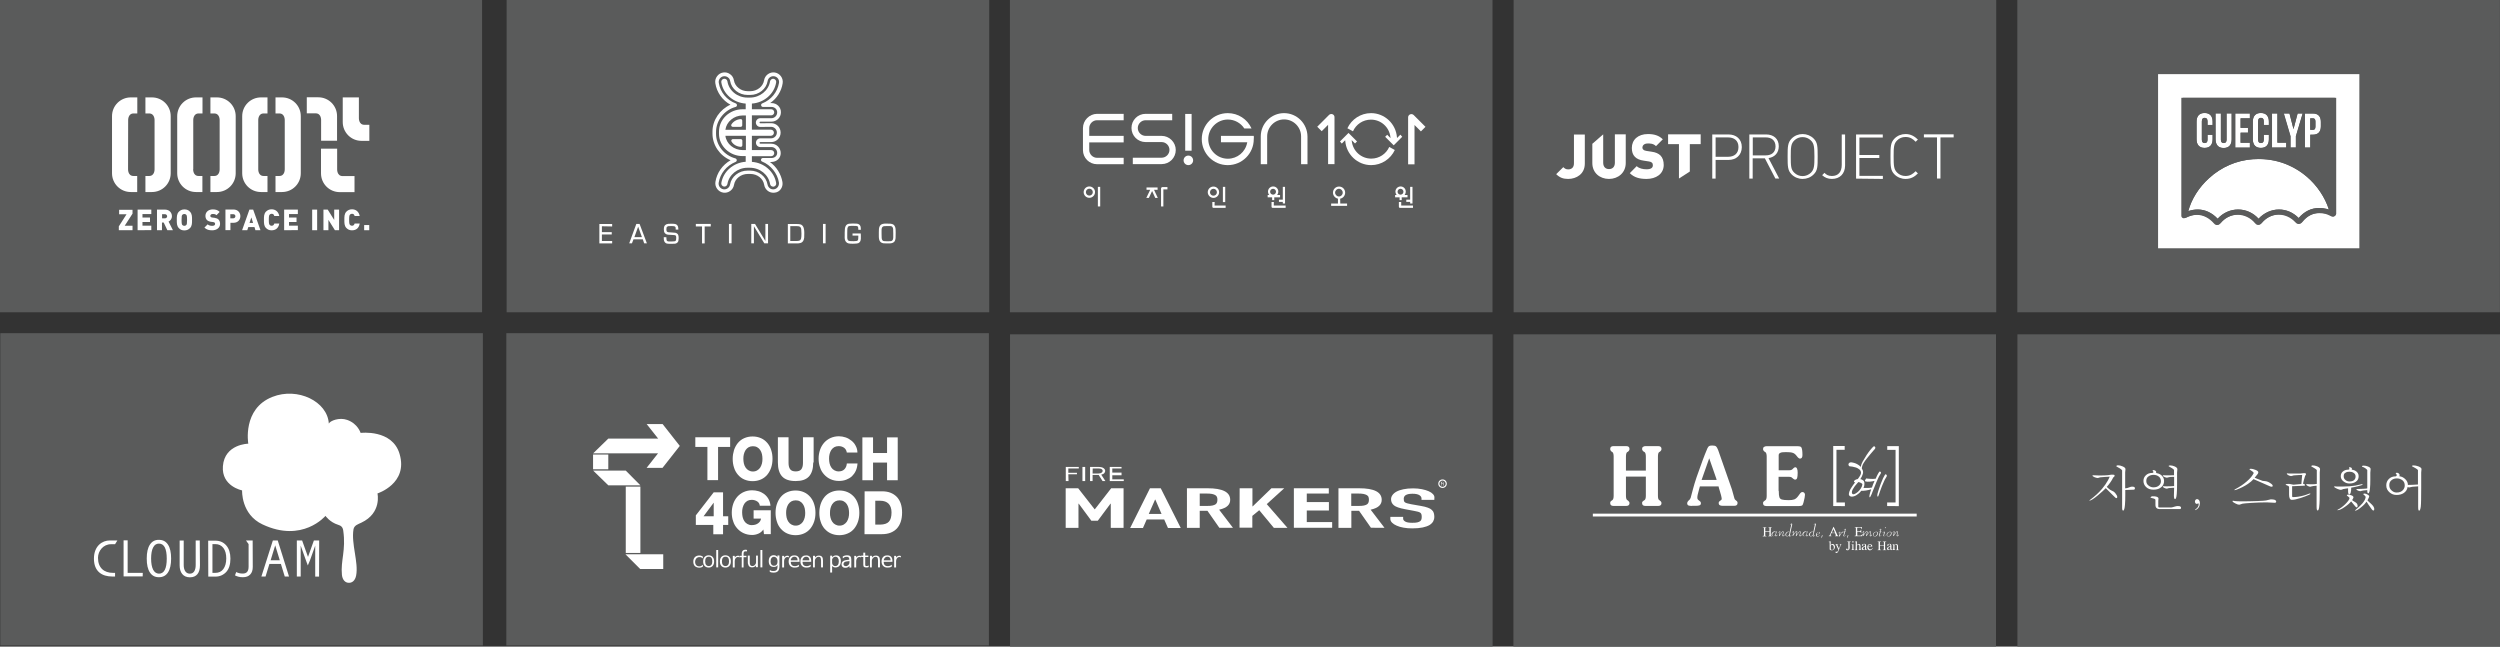 <?xml version="1.0" encoding="utf-8"?>
<!-- Generator: Adobe Illustrator 19.0.0, SVG Export Plug-In . SVG Version: 6.00 Build 0)  -->
<svg version="1.1" id="Layer_1" xmlns="http://www.w3.org/2000/svg" xmlns:xlink="http://www.w3.org/1999/xlink" x="0px" y="0px"
	 viewBox="721 96.2 2461.8 636.7" style="enable-background:new 721 96.2 2461.8 636.7;" xml:space="preserve">
<rect x="721" y="96.2" width="2461.8" height="636.7" fill="#333333" stroke="none"/>
<style type="text/css">
	.st0{fill:#5A5B5B;}
	.st1{fill:#FFFFFF;}
	.st2{enable-background:new    ;}
</style>
<g id="XMLID_677_">
	<rect id="XMLID_680_" x="720.5" y="96.2" class="st0" width="475.2" height="307.5"/>
	<rect id="XMLID_679_" x="734.4" y="172.1" class="st0" width="447.2" height="167.7"/>
	<g id="XMLID_678_">
		<g id="XMLID_2673_">
			<g id="XMLID_2705_">
				<path id="XMLID_2714_" class="st1" d="M847.1,262.8c0,0-0.3,6.7,5.4,6.7h3.6v15.8h-6.3c-10.3,0-18.5-8.3-18.5-18.5v-28.1v-28.1
					c0-10.3,8.3-18.5,18.5-18.5h6.4v15.8h-3.6c-5.7,0-5.4,6.7-5.4,6.7L847.1,262.8L847.1,262.8z"/>
				<path id="XMLID_2713_" class="st1" d="M873.2,262.8c0,0,0.3,6.7-5.4,6.7h-3.6v15.8h6.4c10.3,0,18.5-8.3,18.5-18.5v-28.1v-28.1
					c0-10.3-8.3-18.5-18.5-18.5h-6.4v15.8h3.6c5.7,0,5.4,6.7,5.4,6.7V262.8z"/>
				<path id="XMLID_2712_" class="st1" d="M911.2,262.8c0,0-0.3,6.7,5.4,6.7h3.7v15.8H914c-10.3,0-18.5-8.3-18.5-18.5v-28.1v-28.1
					c0-10.3,8.3-18.5,18.5-18.5h6.4v15.8h-3.7c-5.7,0-5.4,6.7-5.4,6.7V262.8z"/>
				<path id="XMLID_2711_" class="st1" d="M937.3,262.8c0,0,0.3,6.7-5.4,6.7h-3.7v15.8h6.4c10.3,0,18.5-8.3,18.5-18.5v-28.1v-28.1
					c0-10.3-8.3-18.5-18.5-18.5h-6.4v15.8h3.7c5.7,0,5.4,6.7,5.4,6.7V262.8z"/>
				<path id="XMLID_2710_" class="st1" d="M975.3,262.8c0,0-0.3,6.7,5.4,6.7h3.7v15.8h-6.4c-10.3,0-18.5-8.3-18.5-18.5v-28.1v-28.1
					c0-10.3,8.3-18.5,18.5-18.5h6.4v15.8h-3.7c-5.7,0-5.4,6.7-5.4,6.7V262.8z"/>
				<path id="XMLID_2709_" class="st1" d="M1001.4,262.8c0,0,0.3,6.7-5.4,6.7h-3.7v15.8h6.4c10.3,0,18.5-8.3,18.5-18.5v-28.1v-28.1
					c0-10.3-8.3-18.5-18.5-18.5h-6.4v15.8h3.7c5.7,0,5.4,6.7,5.4,6.7V262.8z"/>
				<path id="XMLID_2708_" class="st1" d="M1052.9,234.8v-24.3c0-10.3-8.3-18.5-18.5-18.5h-11.3v15.8h8.7c5.7,0,5.4,6.7,5.4,6.7
					v20.3H1052.9z"/>
				<path id="XMLID_2707_" class="st1" d="M1037.1,242.6v24.3c0,10.3,8.3,18.5,18.5,18.5h14.5v-15.8h-11.7c-5.7,0-5.4-6.7-5.4-6.7
					v-20.3L1037.1,242.6L1037.1,242.6z"/>
				<path id="XMLID_2706_" class="st1" d="M1074.4,192.1v20.3c0,0-0.3,6.7,5.4,6.7h4.9v15.8h-7.7c-10.3,0-18.5-8.3-18.5-18.5v-24.3
					H1074.4z"/>
			</g>
			<g id="XMLID_2674_">
				<path id="XMLID_2703_" class="st1" d="M838,322.9v-3.8l7.6-11.9h-7.3v-4.4h13.2v3.8l-7.7,11.9h7.7v4.4H838z"/>
				<path id="XMLID_2701_" class="st1" d="M856.5,322.9v-20.3H870v4.4h-8.7v3.4h7.4v4.4h-7.4v3.6h8.7v4.4L856.5,322.9L856.5,322.9z"
					/>
				<path id="XMLID_2698_" class="st1" d="M885.8,322.9l-3.6-7.6h-1.7v7.6h-4.9v-20.3h7.9c4.4,0,6.8,3.2,6.8,6.5
					c0,2.8-1.7,4.5-3.3,5.3l4.3,8.5H885.8z M883.4,307.1h-2.8v4.1h2.8c1.4,0,2.2-1,2.2-2.1C885.5,308.1,884.7,307.1,883.4,307.1z"/>
				<path id="XMLID_2695_" class="st1" d="M908.1,320.8c-1.5,1.5-3.2,2.3-5.5,2.3c-2.5,0-4.1-0.8-5.5-2.3c-2.1-2.2-2-5-2-8
					c0-3.1-0.1-5.9,2-8.1c1.5-1.5,3.2-2.3,5.5-2.3c2.5,0,4.1,0.8,5.5,2.3c2.1,2.2,2,5,2,8.1C910.1,315.8,910.2,318.6,908.1,320.8z
					 M904.5,307.8c-0.4-0.5-1.1-0.9-2-0.9s-1.6,0.4-2,0.9c-0.5,0.6-0.7,1.3-0.7,5s0.3,4.3,0.7,4.9c0.4,0.5,1.1,0.9,2,0.9
					s1.6-0.4,2-0.9c0.5-0.6,0.7-1.3,0.7-4.9C905.2,309,904.9,308.3,904.5,307.8z"/>
				<path id="XMLID_2693_" class="st1" d="M929.9,323c-3.1,0-5.5-0.6-7.6-2.7l3.2-3.2c1,1.1,2.9,1.5,4.4,1.5c2,0,2.9-0.7,2.9-1.9
					c0-0.5-0.1-0.9-0.4-1.2c-0.3-0.3-0.7-0.5-1.3-0.6l-2.4-0.3c-1.8-0.3-3.1-0.9-4-1.8c-0.9-1-1.4-2.4-1.4-4c0-3.7,2.8-6.4,7.3-6.4
					c2.9,0,5,0.7,6.7,2.5l-3.1,3.2c-1.3-1.3-3-1.2-3.7-1.2c-1.7,0-2.4,1-2.4,1.9c0,0.3,0.1,0.6,0.4,1c0.3,0.3,0.7,0.5,1.4,0.6
					l2.4,0.3c1.8,0.3,3.1,0.8,3.9,1.7c1.1,1.1,1.5,2.6,1.5,4.4C937.6,320.8,934,323,929.9,323z"/>
				<path id="XMLID_2690_" class="st1" d="M950.9,315.6h-3v7.2H943v-20.3h7.9c4.4,0,6.8,3.2,6.8,6.5
					C957.7,312.5,955.3,315.6,950.9,315.6z M950.6,307.1h-2.8v4.1h2.8c1.4,0,2.2-1,2.2-2.1S952,307.1,950.6,307.1z"/>
				<path id="XMLID_2687_" class="st1" d="M972.5,322.9l-0.9-3.1h-6.1l-1,3.1h-5.1l7.2-20.3h3.7l7.2,20.3H972.5z M968.5,310.3
					l-1.8,5.4h3.5L968.5,310.3z"/>
				<path id="XMLID_2685_" class="st1" d="M988.4,323c-2.4,0-4-0.8-5.5-2.3c-2.1-2.2-2-5-2-8c0-3.1-0.1-5.9,2-8.1
					c1.5-1.5,3.3-2.3,5.5-2.3c3.7,0,6.8,2.2,7.6,6.6h-4.9c-0.3-1.2-0.9-2.2-2.6-2.2c-0.9,0-1.6,0.4-2,0.9c-0.5,0.6-0.8,1.3-0.8,5
					s0.3,4.4,0.8,5c0.4,0.5,1,0.9,2,0.9c1.6,0,2.3-1,2.6-2.2h4.9C995.3,321,992.2,323,988.4,323z"/>
				<path id="XMLID_2683_" class="st1" d="M1000.8,322.9v-20.3h13.5v4.4h-8.7v3.4h7.4v4.4h-7.4v3.6h8.7v4.4L1000.8,322.9
					L1000.8,322.9z"/>
				<path id="XMLID_2681_" class="st1" d="M1028.4,322.9v-20.3h4.9v20.3H1028.4z"/>
				<path id="XMLID_2679_" class="st1" d="M1050.8,322.9l-6.4-10.2v10.2h-4.9v-20.3h4.2l6.4,10.2v-10.2h4.8v20.3H1050.8z"/>
				<path id="XMLID_2677_" class="st1" d="M1067.6,323c-2.4,0-4-0.8-5.5-2.3c-2.1-2.2-2-5-2-8c0-3.1-0.1-5.9,2-8.1
					c1.5-1.5,3.3-2.3,5.5-2.3c3.7,0,6.8,2.2,7.6,6.6h-5c-0.3-1.2-0.9-2.2-2.6-2.2c-0.9,0-1.6,0.4-2,0.9c-0.5,0.6-0.8,1.3-0.8,5
					s0.3,4.4,0.8,5c0.4,0.5,1.1,0.9,2,0.9c1.6,0,2.3-1,2.6-2.2h5C1074.5,321,1071.5,323,1067.6,323z"/>
				<path id="XMLID_2675_" class="st1" d="M1079.6,322.9v-5.1h5v5.1H1079.6z"/>
			</g>
		</g>
	</g>
</g>
<g id="XMLID_676_">
	<rect id="XMLID_963_" x="1219.9" y="96.2" class="st0" width="475.2" height="307.5"/>
	<rect id="XMLID_954_" x="1233.8" y="172.1" class="st0" width="447.2" height="167.7"/>
	<g id="XMLID_861_">
		<g id="XMLID_886_">
			<path id="XMLID_892_" class="st1" d="M1461.4,255.6V250h19c1.7,0,3-1.4,3-3c0-1.7-1.4-3-3-3h-19v-14.1h18.7c1.7,0,3-1.4,3-3
				c0-1.7-1.4-3-3-3h-18.7v-14.1h19c1.7,0,3-1.4,3-3c0-1.7-1.4-3-3-3h-19v-5.6c11.9-0.8,22.1-9.5,23.9-20.9c0.3-1.7-0.9-3.2-2.5-3.5
				s-3.2,0.9-3.5,2.5c-1.5,9.1-10,16-19.8,16h-2.5c-9.9,0-18.3-6.9-19.7-16c-0.3-1.7-1.8-2.8-3.5-2.5c-1.7,0.3-2.8,1.8-2.5,3.5
				c1.8,11.4,11.9,20.1,24,20.9v5.6h-3.1c-12.8,0-23.2,9.9-23.2,22v2.1c0,12.1,10.5,22,23.2,22h3.1v5.6c-12,0.8-22.1,9.5-24,20.9
				c-0.3,1.6,0.9,3.2,2.5,3.5c1.7,0.3,3.2-0.9,3.5-2.5c1.5-9.1,10-16,19.7-16h2.5c9.9,0,18.3,6.9,19.8,16c0.2,1.5,1.5,2.6,3,2.6
				c0.2,0,0.3,0,0.5,0c1.7-0.3,2.8-1.8,2.5-3.5C1483.5,265.2,1473.4,256.4,1461.4,255.6 M1455.5,244h-3.1c-8.8,0-16.1-6.1-17.1-14.1
				h20.2L1455.5,244L1455.5,244z M1455.5,224h-20.2c1.1-7.9,8.3-14.1,17.1-14.1h3.1L1455.5,224L1455.5,224z"/>
			<path id="XMLID_891_" class="st1" d="M1450.4,240.8C1450.4,240.8,1450.5,240.8,1450.4,240.8c0.5,0,0.8-0.1,1.1-0.4
				c0.3-0.3,0.5-0.7,0.5-1.1v-4.6c0-0.8-0.7-1.5-1.5-1.5h-7.9c-0.5,0-1,0.3-1.3,0.8c-0.3,0.5-0.3,1,0,1.5
				C1443.1,238.6,1446.6,240.6,1450.4,240.8"/>
			<path id="XMLID_890_" class="st1" d="M1450.4,213.5c-3.8,0.2-7.4,2.3-9.2,5.3c-0.3,0.5-0.3,1,0,1.5c0.3,0.5,0.8,0.8,1.3,0.8h7.9
				c0.8,0,1.5-0.7,1.5-1.5V215c0-0.4-0.2-0.8-0.5-1.1C1451.2,213.6,1450.8,213.4,1450.4,213.5"/>
			<path id="XMLID_887_" class="st1" d="M1491.5,275.5c-1.3-7.8-5.9-15.2-12.4-19.8h1.4c5.2,0,9.3-3.7,9.3-8.7
				c0-5.1-4.1-9.3-9.3-9.3h-10.8c-0.4,0-0.8-0.4-0.8-0.8s0.3-0.8,0.8-0.8h10.7c5.1,0,9.3-4.1,9.3-9.3s-4.1-9.3-9.3-9.3l-10.7,0.1
				c-0.4,0-0.8-0.4-0.8-0.8c0-0.4,0.3-0.8,0.8-0.8h11c5.1,0,9.3-4.1,9.3-9.3c0-5-4-9-9.3-9h-1.3c6.6-4.6,11.1-11.6,12.3-19.5
				c0.8-5-2.7-9.8-7.7-10.6c-5-0.8-9.8,2.7-10.6,7.7c-1,6.1-6.8,10.7-13.6,10.7h-2.5c-6.8,0-12.6-4.6-13.6-10.7
				c-0.4-2.5-1.7-4.6-3.7-6c-2-1.5-4.4-2.1-6.9-1.7c-2.5,0.4-4.5,1.7-6,3.7c-1.5,2-2.1,4.4-1.7,6.9c1.4,9,7.1,16.9,14.9,21.1
				c-10.3,4.6-17.7,15.1-17.7,26.4v2.1c0,11.4,7.2,21.7,17.8,26.2c-8,4.6-13.5,12.4-14.9,21.3c-0.8,5,2.7,9.8,7.7,10.6
				c5,0.8,9.8-2.7,10.6-7.7c1-6.1,6.8-10.7,13.6-10.7h2.5c6.8,0,12.6,4.5,13.6,10.7c0.4,2.5,1.7,4.5,3.6,6c1.6,1.2,3.5,1.8,5.4,1.8
				c0.5,0,1,0,1.5-0.1C1488.9,285.4,1492.3,280.6,1491.5,275.5 M1483.3,282.6c-1.6,0.2-3.1-0.1-4.2-1c-1.2-0.9-2-2.2-2.3-3.7
				c-1.3-7.8-8.6-13.7-17.2-13.7h-2.5c-8.5,0-15.9,5.9-17.2,13.7c-0.5,3.1-3.5,5.2-6.5,4.7c-3.1-0.5-5.2-3.4-4.7-6.5
				c1.5-9.1,7.7-16.8,16.7-20.5c0.7-0.3,1.2-1,1.1-1.8c-0.1-0.8-0.6-1.4-1.3-1.6c-11.1-3-19.1-12.9-19.1-24.2V226
				c0-11.2,8.3-21.6,19.3-24.5c0.8-0.2,1.3-0.9,1.3-1.7c0-0.8-0.5-1.5-1.2-1.8c-8.7-3.1-15.2-10.9-16.7-20.2c-0.5-3.1,1.6-6,4.7-6.5
				c1.5-0.2,3,0.1,4.2,1c1.3,0.9,2.1,2.2,2.3,3.7c1.3,7.8,8.6,13.7,17.2,13.7h2.5c8.6,0,15.9-5.9,17.2-13.7c0.5-3.1,3.4-5.2,6.5-4.7
				c3.1,0.5,5.2,3.4,4.7,6.5c-1.5,9.1-7.8,16.8-16.5,20.2c-0.8,0.3-1.3,1.2-1.1,2c0.2,0.9,0.9,1.5,1.8,1.5h8.3
				c3.3,0,5.7,2.3,5.7,5.4c0,3.2-2.6,5.7-5.7,5.7h-11c-2.4,0-4.3,2-4.3,4.3s2,4.3,4.3,4.3l10.7-0.1c3.2,0,5.7,2.6,5.7,5.6
				c0,3.2-2.6,5.7-5.6,5.7h-10.7c-2.4,0-4.3,2-4.3,4.3c0,2.5,2,4.3,4.3,4.3h10.9c3.2,0,5.7,2.6,5.7,5.7c0,3-2.4,5.1-5.7,5.1h-8.4
				c-0.9,0-1.6,0.6-1.8,1.5c-0.2,0.9,0.3,1.7,1.1,2c8.3,3.3,15.1,11.6,16.5,20.5C1488.5,279.2,1486.3,282.1,1483.3,282.6"/>
		</g>
		<g id="XMLID_862_">
			<path id="XMLID_884_" class="st1" d="M1313.7,319v5.8h9.7v2.3h-9.7v6.4h10.1v2.4h-12.6v-19.1h12.6v2.4L1313.7,319L1313.7,319
				L1313.7,319z"/>
			<path id="XMLID_881_" class="st1" d="M1354,331.9h-9.2l-1.5,3.9h-2.7l7-19.1h3.2l7.2,19.1h-2.7L1354,331.9z M1353.1,329.7
				l-3.7-10.3l-3.7,10.3H1353.1z"/>
			<path id="XMLID_879_" class="st1" d="M1389,322.3h-2.6c0-0.9,0-1.6-0.1-1.9c-0.1-0.7-0.6-1.2-1.3-1.4c-0.5-0.1-1.3-0.2-2.5-0.2
				c-1.7,0-2.8,0-3.3,0.1c-0.9,0.2-1.5,0.6-1.8,1.3c-0.1,0.4-0.2,1-0.2,1.7c0,0.9,0.1,1.5,0.3,2c0.2,0.5,0.8,0.8,1.8,1
				c0.3,0,1.4,0.1,3,0.2c1.9,0.1,3.1,0.2,3.7,0.3c1.3,0.3,2.3,1,2.8,2c0.3,0.7,0.5,1.7,0.5,3.2c0,2.1-0.3,3.5-1,4.2
				c-0.7,0.8-1.7,1.3-2.9,1.4c-1,0.1-2.3,0.1-3.9,0.1c-2,0-3.4-0.1-4-0.3c-1.6-0.5-2.5-1.8-2.8-3.7c-0.1-0.4-0.1-1.2-0.1-2.5h2.6
				c0,0.4,0,0.6,0,0.7c0,1,0.1,1.7,0.2,2.1s0.4,0.8,0.7,1c0.3,0.2,0.8,0.3,1.5,0.4c0.7,0,1.6,0,2.6,0c1.4,0,2.4-0.1,3-0.2
				c0.6-0.1,1-0.3,1.2-0.6c0.3-0.4,0.5-1.4,0.5-2.9c0-0.8-0.1-1.3-0.2-1.7c-0.2-0.5-0.7-0.8-1.6-0.9c-0.4-0.1-1.5-0.1-3.2-0.2
				c-1.7-0.1-2.7-0.1-3.2-0.2c-1.4-0.2-2.4-0.8-3.1-1.7c-0.6-0.7-0.9-1.9-0.9-3.5c0-2.3,0.5-3.7,1.5-4.4c0.7-0.6,1.7-1,2.9-1.1
				c0.8-0.1,1.8-0.1,2.9-0.1c2.1,0,3.6,0.1,4.3,0.4c1.6,0.6,2.5,1.9,2.6,3.9C1389,321,1389,321.5,1389,322.3z"/>
			<path id="XMLID_877_" class="st1" d="M1414.9,319.2v16.7h-2.6v-16.7h-6.1v-2.5h14.7v2.5H1414.9z"/>
			<path id="XMLID_875_" class="st1" d="M1441.4,316.7v19.1h-2.6v-19.1H1441.4z"/>
			<path id="XMLID_873_" class="st1" d="M1477.3,316.7v19.1h-3.7l-10.2-16.8v16.8h-2.6v-19.1h3.7l10.2,16.8v-16.8H1477.3z"/>
			<path id="XMLID_870_" class="st1" d="M1496.8,335.9v-19.1h9.1c1.2,0,2.2,0.1,3.1,0.3c1.3,0.3,2.3,1.1,3,2.5c0.6,1.2,1,3.2,1,5.9
				c0,2.3,0,3.8-0.1,4.7c-0.3,2.5-1.2,4.1-2.7,4.9c-0.6,0.3-1.5,0.6-2.7,0.7c-0.3,0-0.6,0.1-0.8,0.1H1496.8L1496.8,335.9z
				 M1499.3,333.5h6.1c2,0,3.3-0.4,3.8-1.1c0.5-0.6,0.8-1.6,0.9-3.1c0.1-0.6,0.1-1.6,0.1-2.8c0-2.2-0.1-3.6-0.2-4.5
				c-0.2-1.5-0.8-2.4-1.9-2.8c-0.6-0.2-1.4-0.3-2.4-0.3h-6.5V333.5z"/>
			<path id="XMLID_868_" class="st1" d="M1534,316.7v19.1h-2.6v-19.1H1534z"/>
			<path id="XMLID_866_" class="st1" d="M1560.4,326.1h8.2c0.1,0.6,0.1,1.4,0.1,2.1c0,1.4,0,2.4,0,3.1c-0.1,2.3-1,3.7-2.6,4.4
				c-0.8,0.3-2.7,0.5-5.4,0.5c-1.9,0-3.3-0.1-4.1-0.3c-0.9-0.2-1.6-0.6-2.2-1.2c-0.9-0.9-1.5-2.2-1.6-3.9c0-0.7-0.1-1.6,0-2.7
				c0-0.2,0-0.9,0-2.1c0-0.3,0-0.5,0-0.8c0-1.7,0.1-3.1,0.2-3.9c0.1-0.9,0.4-1.7,0.7-2.4c0.6-1.3,1.7-2.1,3.3-2.4
				c0.6-0.1,1.8-0.2,3.5-0.2c1.9,0,3.2,0,3.8,0.1c0.7,0,1.2,0.2,1.7,0.3c1.6,0.6,2.5,1.9,2.6,3.7c0,0.3,0.1,1,0.1,2.1h-2.5
				c0-1.5-0.1-2.4-0.3-2.9c-0.2-0.5-0.8-0.8-1.8-0.9c-0.7-0.1-2-0.1-3.8-0.1c-1.5,0-2.7,0.1-3.3,0.3c-0.8,0.2-1.2,0.9-1.5,2
				c-0.1,0.6-0.2,2.3-0.2,5.2c0,2.3,0,3.6,0,4c0,1,0.2,1.7,0.5,2.3c0.3,0.5,0.7,0.8,1.2,1c0.7,0.2,2.3,0.3,4.6,0.3
				c1.3,0,2.2-0.1,2.8-0.2s1-0.3,1.3-0.7c0.4-0.5,0.5-1.7,0.5-3.6c0-0.2,0-0.6,0-1h-5.7V326.1L1560.4,326.1z"/>
			<path id="XMLID_863_" class="st1" d="M1595,316.4c1.4,0,2.5,0,3.2,0.1c0.7,0.1,1.4,0.3,1.9,0.5c1.6,0.7,2.5,2.3,2.8,4.6
				c0.1,0.7,0.1,1.9,0.1,3.6c0,3,0,4.8-0.1,5.5c-0.2,1.3-0.4,2.2-0.8,2.9c-0.4,0.7-1,1.2-1.8,1.6c-0.8,0.4-1.8,0.6-3.1,0.7
				c-0.7,0-1.5,0-2.5,0c-1.7,0-2.9,0-3.6-0.1c-0.7-0.1-1.4-0.3-2-0.6c-1.1-0.6-1.9-1.5-2.3-2.9c-0.3-1-0.4-2.1-0.4-3.4
				c0-0.8,0-2.1,0-3.7c0-1.8,0-3,0.1-3.6c0.3-2.4,1.2-3.9,2.8-4.6c0.7-0.3,1.6-0.5,2.8-0.6C1592.9,316.4,1593.9,316.4,1595,316.4z
				 M1594.5,318.8c-1.2,0-2.1,0-2.6,0.1c-0.5,0-1,0.2-1.3,0.3c-0.6,0.3-1.1,0.9-1.3,1.8c-0.2,0.7-0.2,1.4-0.2,2.3v3
				c0,2.3,0,3.6,0.1,4.1c0.1,0.9,0.2,1.6,0.5,2c0.2,0.5,0.6,0.8,1,1c0.4,0.2,1,0.3,1.8,0.3c0.6,0,1.4,0.1,2.4,0.1
				c1.3,0,2.3,0,2.8-0.1c0.6,0,1-0.1,1.4-0.3c0.6-0.3,1.1-0.9,1.3-1.9c0.2-0.7,0.2-1.4,0.2-2.3v-3c0-2.3,0-3.6-0.1-4.1
				c-0.1-0.9-0.2-1.6-0.5-2c-0.2-0.5-0.6-0.8-1-1c-0.4-0.2-1-0.3-1.8-0.3C1596.5,318.9,1595.6,318.8,1594.5,318.8z"/>
		</g>
	</g>
</g>
<g id="XMLID_675_">
	<rect id="XMLID_1004_" x="1715.5" y="96.2" class="st0" width="475.2" height="307.5"/>
	<rect id="XMLID_1003_" x="1729.4" y="172.1" class="st0" width="447.2" height="167.7"/>
	<g id="XMLID_987_">
		<g id="XMLID_1041_">
			<path id="XMLID_1052_" class="st1" d="M1864.9,230h-15.8c-4.2,0-7.7-3.5-7.7-7.7s3.5-7.7,7.7-7.7h26.2v-6.3h-26.2
				c-7.7,0-13.9,6.2-13.9,13.9c0,7.7,6.2,13.9,13.9,13.9h15.8c4.2,0,7.7,3.5,7.7,7.7s-3.5,7.7-7.7,7.7h-28.4v6.3h28.4
				c7.7,0,13.9-6.2,13.9-13.9C1878.8,236.3,1872.5,230,1864.9,230z"/>
			<path id="XMLID_1051_" class="st1" d="M1985.4,207.6c-12.6,0-22.9,10.3-22.9,22.9v27.4h6.3v-27.4c0-9.2,7.5-16.7,16.7-16.7
				c9.2,0,16.7,7.5,16.7,16.7v27.4h6.3v-27.4C2008.3,217.8,1998.1,207.6,1985.4,207.6z"/>
			<path id="XMLID_1050_" class="st1" d="M1787.4,222.4v21.6c0,7.7,6.2,13.9,13.9,13.9h26.2v-6.3h-26.2c-4.2,0-7.7-3.5-7.7-7.7v-7.5
				h33.9V230h-33.9v-7.7c0-4.2,3.5-7.7,7.7-7.7h26.2v-6.3h-26.2C1793.6,208.4,1787.4,214.8,1787.4,222.4z"/>
			<rect id="XMLID_1049_" x="1888.1" y="208.4" class="st1" width="6.3" height="36.2"/>
			<path id="XMLID_1048_" class="st1" d="M1891.2,249.4c-2.6,0-4.7,2.1-4.7,4.7c0,2.6,2.1,4.7,4.7,4.7c2.6,0,4.7-2.1,4.7-4.7
				C1895.9,251.5,1893.8,249.4,1891.2,249.4z"/>
			<path id="XMLID_1047_" class="st1" d="M1955.6,230h-32.3v6.3h25.9l-0.1,0.4c-1.7,9.2-9.7,15.8-19,15.8
				c-10.7,0-19.3-8.7-19.3-19.3s8.7-19.3,19.3-19.3c6.5,0,12.6,3.3,16.2,8.8h7.1c-4.1-9.2-13.2-15.1-23.4-15.1
				c-14.1,0-25.6,11.4-25.6,25.6c0,14.1,11.4,25.6,25.6,25.6c14.1,0,25.6-11.4,25.6-25.6C1955.8,232.2,1955.7,231.1,1955.6,230z"/>
			<g id="XMLID_1044_">
				<path id="XMLID_1046_" class="st1" d="M2033.2,208.7c-1.2-0.5-2.6-0.2-3.5,0.7l-11.6,11.6l4.4,4.4l6.3-6.3v38.7h6.3v-46.3
					C2035.1,210.3,2034.4,209.2,2033.2,208.7z"/>
				<path id="XMLID_1045_" class="st1" d="M2124.7,221.1l-11.6-11.6c-0.9-0.9-2.3-1.2-3.5-0.7c-1.2,0.5-2,1.6-2,2.9v46.3h6.3v-38.7
					l6.3,6.3L2124.7,221.1z"/>
			</g>
			<path id="XMLID_1043_" class="st1" d="M2100,228.8l-3.3,3.3l-0.1-0.7c-1-13.3-12.1-23.8-25.5-23.8c-10.3,0-19.2,6.1-23.3,14.9
				l5.5,3c3-6.8,9.8-11.5,17.7-11.5l0,0c9.9,0,18.1,7.4,19.2,17.3l0.1,0.9l-3.3-3.3l-2,2l8.4,8.4l8.4-8.4L2100,228.8z"/>
			<path id="XMLID_1042_" class="st1" d="M2042.3,237.6l3.3-3.3l0.1,0.7c1,13.3,12.1,23.8,25.5,23.8c10.3,0,19.2-6.1,23.3-14.9
				l-5.5-3c-3,6.8-9.8,11.5-17.7,11.5l0,0c-9.9,0-18.1-7.4-19.2-17.3l-0.1-0.9l3.3,3.3l2-2l-8.4-8.4l-8.4,8.4L2042.3,237.6z"/>
		</g>
		<g id="XMLID_1036_">
			<rect id="XMLID_1040_" x="1802.1" y="280.2" class="st1" width="2.3" height="19.3"/>
			<path id="XMLID_1037_" class="st1" d="M1793.7,279.8c-3.1,0-5.6,2.5-5.6,5.6c0,3.1,2.5,5.6,5.6,5.6c3.1,0,5.6-2.6,5.6-5.6
				C1799.4,282.4,1796.8,279.8,1793.7,279.8z M1793.7,288.8c-1.9,0-3.4-1.5-3.4-3.4c0-1.9,1.5-3.4,3.4-3.4s3.4,1.5,3.4,3.4
				C1797.1,287.3,1795.6,288.8,1793.7,288.8z"/>
		</g>
		<g id="XMLID_1022_">
			<path id="XMLID_1033_" class="st1" d="M1915.9,291.1c3.1,0,5.6-2.6,5.6-5.6c0-3.1-2.5-5.6-5.6-5.6c-3.1,0-5.6,2.5-5.6,5.6
				C1910.3,288.5,1912.9,291.1,1915.9,291.1z M1915.9,282.1c1.9,0,3.4,1.5,3.4,3.4c0,1.9-1.5,3.4-3.4,3.4s-3.4-1.5-3.4-3.4
				C1912.6,283.6,1914,282.1,1915.9,282.1z"/>
			<rect id="XMLID_1032_" x="1925.2" y="280.2" class="st1" width="2.3" height="15"/>
			<path id="XMLID_1023_" class="st1" d="M1917.1,295.1h-2.3v4.7c0,0.6,0.5,1.1,1.1,1.1h12v-2.3H1917L1917.1,295.1L1917.1,295.1z"/>
		</g>
		<g id="XMLID_1013_">
			<path id="XMLID_1019_" class="st1" d="M1975.4,295.1h-2.3v4.7c0,0.6,0.5,1.1,1.1,1.1h12.8v-2.3h-11.7L1975.4,295.1L1975.4,295.1z
				"/>
			<path id="XMLID_1015_" class="st1" d="M1973.5,293.3h2.3v-2.8h5.7v-2.3h-2.9l0.3-0.4c0.6-0.9,0.9-1.8,0.9-2.9
				c0-2.9-2.3-5.1-5.1-5.1s-5.1,2.3-5.1,5.1c0,1,0.3,2,0.9,2.9l0.3,0.4h-1.5v2.3h4.4v2.8H1973.5z M1971.7,285c0-1.6,1.3-2.9,2.9-2.9
				c1.6,0,2.9,1.3,2.9,2.9c0,1.6-1.3,2.9-2.9,2.9C1973,287.8,1971.7,286.6,1971.7,285z"/>
			<polygon id="XMLID_1014_" class="st1" points="1984.2,296.6 1986.4,296.6 1986.4,280.2 1984.2,280.2 1984.2,292.8 1980.4,292.8 
				1980.4,295 1984.2,295 			"/>
		</g>
		<g id="XMLID_1000_">
			<path id="XMLID_1012_" class="st1" d="M2100.8,295.1h-2.3v4.7c0,0.6,0.5,1.1,1.1,1.1h12.8v-2.3h-11.6V295.1z"/>
			<path id="XMLID_1005_" class="st1" d="M2099,293.3h2.3v-2.8h5.7v-2.3h-2.9l0.3-0.4c0.6-0.9,0.9-1.8,0.9-2.9
				c0-2.9-2.3-5.1-5.1-5.1s-5.1,2.3-5.1,5.1c0,1,0.3,2,0.9,2.9l0.3,0.4h-1.5v2.3h4.4v2.8H2099z M2097.2,285c0-1.6,1.3-2.9,2.9-2.9
				c1.6,0,2.9,1.3,2.9,2.9c0,1.6-1.3,2.9-2.9,2.9C2098.5,287.8,2097.2,286.6,2097.2,285z"/>
			<polygon id="XMLID_1001_" class="st1" points="2109.6,296.6 2111.9,296.6 2111.9,280.2 2109.6,280.2 2109.6,292.8 2105.8,292.8 
				2105.8,295 2109.6,295 			"/>
		</g>
		<g id="XMLID_995_">
			<path id="XMLID_999_" class="st1" d="M1864.3,281.7v17.8h2.3v-16.8h4v-2.3h-5.1C1864.8,280.6,1864.3,281.1,1864.3,281.7z"/>
			<polygon id="XMLID_996_" class="st1" points="1860.9,283.1 1860.9,280.8 1850,280.8 1850,283.1 1853.6,283.1 1849.8,291.1 
				1852.3,291.1 1855.5,284.3 1858.6,291.1 1861.1,291.1 1857.4,283.1 			"/>
		</g>
		<g id="XMLID_988_">
			<path id="XMLID_989_" class="st1" d="M2040.7,291.8h0.2c2.8-0.6,4.7-3.1,4.7-5.9c0-3.4-2.7-6-6-6c-3.4,0-6,2.7-6,6
				c0,2.8,2,5.2,4.7,5.9h0.2v4.8h-6.7v2.3h15.7v-2.3h-6.7L2040.7,291.8L2040.7,291.8z M2035.7,285.9c0-2.1,1.7-3.8,3.8-3.8
				c2.1,0,3.7,1.7,3.7,3.8c0,2.1-1.7,3.8-3.7,3.8C2037.5,289.7,2035.7,287.9,2035.7,285.9z"/>
		</g>
	</g>
</g>
<g id="XMLID_674_">
	<rect id="XMLID_1124_" x="2211.5" y="96.2" class="st0" width="475.2" height="307.5"/>
	<rect id="XMLID_1123_" x="2225.4" y="172.1" class="st0" width="447.2" height="167.7"/>
	<g id="XMLID_1094_">
		<path id="XMLID_1118_" class="st1" d="M2265.2,272.4c-5,0-8.3-1.3-11.8-4.7l7-6.9c1.4,1.3,2.5,2.2,4.8,2.2c3.4,0,5.7-1.9,5.7-6
			v-28.3h10.7v28.6C2281.6,267.5,2273.4,272.4,2265.2,272.4z"/>
		<path id="XMLID_1116_" class="st1" d="M2305.4,272.4c-9.1,0-16.4-6.1-16.4-15.6v-19l10.7-9.3v27.9c0,4,2.2,6.3,5.7,6.3
			c3.6,0,5.8-2.3,5.8-6.3v-27.9h10.7v28.2C2321.9,266.3,2314.4,272.4,2305.4,272.4z"/>
		<path id="XMLID_1114_" class="st1" d="M2342.4,272.4c-6.7,0-12.1-1.3-16.5-5.7l6.8-6.9c2.3,2.3,6.2,3.1,9.7,3.1
			c4.2,0,6.2-1.4,6.2-3.9c0-1.1-0.2-1.9-0.9-2.6c-0.6-0.6-1.5-1-2.9-1.2l-5.2-0.8c-3.8-0.5-6.8-1.8-8.7-3.8c-2.1-2.1-3-5-3-8.7
			c0-8,6-13.7,15.9-13.7c6.2,0,10.9,1.5,14.6,5.2l-6.7,6.7c-2.8-2.8-6.3-2.6-8.2-2.6c-3.7,0-5.2,2.2-5.2,4c0,0.6,0.2,1.4,0.9,2
			c0.5,0.6,1.5,1.1,3,1.3l5.2,0.8c3.9,0.5,6.7,1.8,8.6,3.6c2.3,2.3,3.3,5.5,3.3,9.6C2359.2,267.6,2351.6,272.4,2342.4,272.4z"/>
		<path id="XMLID_1112_" class="st1" d="M2385,238.1v27l-10.7,6.9v-33.9h-10.7v-9.6h32.1v9.6H2385L2385,238.1z"/>
		<path id="XMLID_1109_" class="st1" d="M2423,253.7h-12.6v18.4h-3.3v-43.5h16c7.5,0,13.1,4.5,13.1,12.5
			C2436.1,249.1,2430.5,253.7,2423,253.7z M2422.6,231.5h-12.2v19.1h12.2c6,0,10.3-3.1,10.3-9.6
			C2432.9,234.6,2428.6,231.5,2422.6,231.5z"/>
		<path id="XMLID_1106_" class="st1" d="M2469.3,272.1l-10.4-20h-12v20h-3.3v-43.5h16.6c7.1,0,12.4,4.1,12.4,11.6
			c0,6.5-3.9,10.7-10.1,11.7l10.5,20.1H2469.3z M2459.8,231.5H2447v17.7h12.8c5.5,0,9.6-2.9,9.6-8.8
			C2469.4,234.4,2465.4,231.5,2459.8,231.5z"/>
		<path id="XMLID_1103_" class="st1" d="M2506.9,268c-2.9,2.9-6.8,4.4-10.8,4.4c-4.1,0-8-1.6-10.8-4.4c-3.9-3.9-4-7.8-4-17.7
			c0-9.8,0.1-13.7,4-17.7c2.9-2.9,6.8-4.4,10.8-4.4s8,1.6,10.8,4.4c3.9,3.9,4,7.8,4,17.7S2510.9,264.1,2506.9,268z M2504.3,234.6
			c-2.2-2.2-5.1-3.4-8.3-3.4s-6,1.2-8.2,3.4c-3.2,3.2-3.4,6.5-3.4,15.8c0,9.4,0.2,12.7,3.4,15.8c2.2,2.2,5.1,3.4,8.2,3.4
			c3.2,0,6-1.2,8.3-3.4c3.1-3.2,3.4-6.5,3.4-15.8C2507.6,241,2507.4,237.6,2504.3,234.6z"/>
		<path id="XMLID_1101_" class="st1" d="M2524.9,272.4c-3.9,0-7-1.3-9.6-3.7l2.3-2.3c1.7,1.7,3.5,3.1,7.3,3.1
			c6.2,0,9.7-3.9,9.7-10.9v-30h3.3v30.7C2537.8,267.2,2532.8,272.4,2524.9,272.4z"/>
		<path id="XMLID_1099_" class="st1" d="M2548.7,272.1v-43.5h26.3v3H2552v17.2h19.6v3H2552v17.6h23.1v3L2548.7,272.1L2548.7,272.1z"
			/>
		<path id="XMLID_1097_" class="st1" d="M2597.4,272.4c-4,0-8-1.6-10.8-4.4c-3.9-3.9-4-7.8-4-17.7c0-9.8,0.1-13.7,4-17.7
			c2.9-2.9,6.8-4.4,10.8-4.4c5.2,0,8.8,2.2,12.2,5.4l-2.2,2.2c-3-3-5.5-4.7-10.1-4.7c-3.2,0-6.1,1.2-8.2,3.4
			c-3.2,3.2-3.4,6.5-3.4,15.8c0,9.4,0.3,12.7,3.4,15.8c2.1,2.2,5.1,3.4,8.2,3.4c4.5,0,7.1-1.8,10.1-4.7l2.2,2.2
			C2606.2,270.4,2602.6,272.4,2597.4,272.4z"/>
		<path id="XMLID_1095_" class="st1" d="M2631.8,231.5v40.5h-3.4v-40.5h-12.9v-3h29.3v3H2631.8z"/>
	</g>
</g>
<g id="XMLID_392_">
	<rect id="XMLID_1174_" x="2707.5" y="96.2" class="st0" width="475.2" height="307.5"/>
	<rect id="XMLID_1173_" x="2721.5" y="172.1" class="st0" width="447.2" height="167.7"/>
	<g id="XMLID_389_">
		<polygon id="XMLID_659_" class="st1" points="2972.3,236.7 2963.6,236.7 2963.6,207.9 2958.3,207.9 2958.3,241.5 2972.3,241.5 		
			"/>
		<polygon id="XMLID_658_" class="st1" points="2936.5,236.7 2927.4,236.7 2927.4,226.8 2934.7,226.8 2934.7,222.1 2927.4,222.1 
			2927.4,212.7 2936.5,212.7 2936.5,207.9 2922.1,207.9 2922.1,241.5 2936.5,241.5 		"/>
		<polygon id="XMLID_657_" class="st1" points="2976.6,241.5 2981.9,241.5 2981.9,230.3 2988.6,207.9 2983.6,207.9 2979.5,223.1 
			2979.4,223.1 2975.5,207.9 2970,207.9 2976.6,230.3 		"/>
		<path id="XMLID_656_" class="st1" d="M2996,228.9h2.5c5.3,0,7.9-3,7.9-8.3v-4.3c0-5.4-2.6-8.3-7.9-8.3h-7.8v33.6h5.3V228.9z
			 M2996,212.7h2.5c1.7,0,2.6,0.8,2.6,3.2v5c0,2.4-0.9,3.2-2.6,3.2h-2.5V212.7z"/>
		<path id="XMLID_655_" class="st1" d="M2947.3,241.9c5.2,0,7.9-3.1,7.9-8.5V229h-5v4.8c0,2.4-1.1,3.3-2.8,3.3s-2.8-0.9-2.8-3.3
			v-18.1c0-2.4,1.1-3.4,2.8-3.4s2.8,0.9,2.8,3.4v3.6h5V216c0-5.4-2.7-8.5-7.9-8.5s-7.9,3.1-7.9,8.5v17.4
			C2939.4,238.8,2942.1,241.9,2947.3,241.9z"/>
		<path id="XMLID_654_" class="st1" d="M2846.1,169.2v171.5h198.2V169.2H2846.1z M3020.7,307.3L3020.7,307.3
			c-0.2,1.3-1.3,2.3-2.6,2.3c-0.4,0-0.7-0.1-1.1-0.2c-0.5-0.2-0.9-0.4-1.4-0.7c-1.7-0.8-3.2-1.5-4.7-1.9c-2.1-0.5-4.1-0.7-6.1-0.7
			c-6.8,0-12.4,3-17.3,8.9c-0.4,0.5-1.4,1.8-3.1,1.8c-1.5,0-2.5-1.1-3.1-1.7c-4.4-4.8-10.3-7.5-16.5-7.5c-6.6,0-12.6,3-17.2,8.4
			c-0.4,0.5-1.4,1.7-3,1.7c-1.6,0-2.6-1.2-3.1-1.8c-4.3-5.2-10.6-8.2-17.1-8.2c-6.6,0-12.8,3-17.2,8.3l-0.1,0.1
			c-0.5,0.6-1.4,1.7-3,1.7c-1.6,0-2.6-1.1-2.9-1.5c-4.8-5.5-10.7-8.5-16.9-8.5c-3.6,0-7.2,0.9-10.9,2.8c-0.3,0.1-0.5,0.2-0.8,0.3
			c-0.1,0-0.2,0.1-0.3,0.1c-0.9,0.3-1.8,0.1-2.5-0.5c-0.5-0.4-0.8-1-0.8-1.7l0,0V192.5h151.1L3020.7,307.3L3020.7,307.3z"/>
		<path id="XMLID_653_" class="st1" d="M2910.6,241.9c5.2,0,7.9-3.1,7.9-8.5v-25.6h-5v25.9c0,2.4-1.1,3.3-2.8,3.3
			c-1.7,0-2.8-0.9-2.8-3.3v-25.9h-5.3v25.6C2902.7,238.8,2905.5,241.9,2910.6,241.9z"/>
		<path id="XMLID_625_" class="st1" d="M2891.9,241.9c5.2,0,7.9-3.1,7.9-8.5V229h-5v4.8c0,2.4-1.1,3.3-2.8,3.3s-2.8-0.9-2.8-3.3
			v-18.1c0-2.4,1.1-3.4,2.8-3.4s2.8,0.9,2.8,3.4v3.6h5V216c0-5.4-2.7-8.5-7.9-8.5s-7.9,3.1-7.9,8.5v17.4
			C2884,238.8,2886.7,241.9,2891.9,241.9z"/>
		<path id="XMLID_617_" class="st1" d="M2904.7,311.6c5.2-5.8,12.5-9.1,20.2-9.1c7.6,0,14.9,3.3,20.1,9.1c5.3-5.8,12.6-9.1,20.1-9.1
			c7.3,0,14.1,3,19.4,8.4c5.6-6.5,12.4-9.9,20.3-9.9c2.4,0,4.7,0.3,7.2,0.9c0.8,0.2,1.5,0.4,2.3,0.7c-3.8-12-11.6-23.7-21.8-32.4
			c-9.3-7.9-25-17.4-47.3-17.4c-1.9,0-3.8,0.1-5.8,0.2c-16.2,1.2-31.2,7.7-43.3,18.8c-9.9,9.1-17.1,20.4-20.4,32.3
			c3.2-1.1,6.2-1.6,9.3-1.6C2892.3,302.5,2899.1,305.6,2904.7,311.6z"/>
		<path id="XMLID_520_" class="st0" d="M3001,220.9v-5c0-2.4-0.9-3.2-2.6-3.2h-2.5V224h2.5C3000.1,224,3001,223.2,3001,220.9z"/>
		<path id="XMLID_449_" class="st0" d="M2869.7,308.5L2869.7,308.5c0.1,0.6,0.4,1.2,0.9,1.7c0.7,0.6,1.6,0.8,2.5,0.5
			c0.1,0,0.2-0.1,0.3-0.1c0.2-0.1,0.5-0.2,0.8-0.3c3.7-1.8,7.4-2.8,10.9-2.8c6.2,0,12.1,3,16.9,8.5c0.3,0.4,1.3,1.5,2.9,1.5
			c1.6,0,2.4-1.1,3-1.7l0.1-0.1c4.3-5.2,10.6-8.3,17.2-8.3c6.5,0,12.7,3,17.1,8.2c0.5,0.6,1.5,1.8,3.1,1.8c1.6,0,2.6-1.2,3-1.7
			c4.5-5.4,10.6-8.4,17.2-8.4c6.2,0,12,2.7,16.5,7.5c0.6,0.6,1.5,1.7,3.1,1.7c1.7,0,2.7-1.3,3.1-1.8c4.8-6,10.5-8.9,17.3-8.9
			c2,0,4,0.2,6.1,0.7c1.6,0.4,3.2,1.1,4.7,1.9c0.5,0.2,0.9,0.4,1.4,0.7c0.3,0.2,0.7,0.2,1.1,0.2c1.3,0,2.3-1,2.5-2.3h0.1V192.5
			h-151.1v116.1L2869.7,308.5L2869.7,308.5z M2990.7,207.9h7.8c5.3,0,7.9,3,7.9,8.3v4.3c0,5.4-2.6,8.3-7.9,8.3h-2.5v12.6h-5.3V207.9
			z M2975.5,207.9l3.9,15.3h0.1l3.9-15.3h5l-6.7,22.5v11.1h-5.3v-11.1l-6.7-22.5H2975.5z M2958.3,207.9h5.3v28.8h8.7v4.8h-14V207.9z
			 M2939.4,215.9c0-5.4,2.7-8.5,7.9-8.5s7.9,3.1,7.9,8.5v3.3h-5v-3.6c0-2.4-1.1-3.4-2.8-3.4s-2.8,0.9-2.8,3.4v18.1
			c0,2.4,1.1,3.3,2.8,3.3s2.8-0.9,2.8-3.3v-4.8h5v4.4c0,5.4-2.7,8.5-7.9,8.5s-7.9-3.1-7.9-8.5V215.9z M2922.1,207.9h14.4v4.8h-9.2
			v9.4h7.3v4.8h-7.3v9.9h9.2v4.8h-14.4V207.9z M2902.7,207.9h5.3v25.9c0,2.4,1.1,3.3,2.8,3.3s2.8-0.9,2.8-3.3v-25.9h5v25.6
			c0,5.4-2.7,8.5-7.9,8.5s-7.9-3.1-7.9-8.5L2902.7,207.9L2902.7,207.9z M2884,215.9c0-5.4,2.7-8.5,7.9-8.5s7.9,3.1,7.9,8.5v3.3h-5
			v-3.6c0-2.4-1.1-3.4-2.8-3.4s-2.8,0.9-2.8,3.4v18.1c0,2.4,1.1,3.3,2.8,3.3s2.8-0.9,2.8-3.3v-4.8h5v4.4c0,5.4-2.7,8.5-7.9,8.5
			s-7.9-3.1-7.9-8.5V215.9z M2896.2,271.8c12.1-11.1,27.1-17.7,43.3-18.8c2-0.1,3.8-0.2,5.8-0.2c22.4,0,38.1,9.5,47.3,17.4
			c10.2,8.7,17.9,20.3,21.8,32.4c-0.7-0.3-1.5-0.5-2.3-0.7c-2.5-0.6-4.9-0.9-7.2-0.9c-7.9,0-14.8,3.4-20.3,9.9
			c-5.3-5.4-12.1-8.4-19.4-8.4c-7.5,0-14.8,3.4-20.1,9.1c-5.2-5.8-12.4-9.1-20.1-9.1c-7.7,0-14.9,3.3-20.2,9.1
			c-5.6-5.9-12.3-9.1-19.6-9.1c-3.1,0-6.1,0.6-9.3,1.6C2879.1,292.2,2886.2,280.8,2896.2,271.8z"/>
	</g>
</g>
<g id="XMLID_397_">
	<rect id="XMLID_1397_" x="721.3" y="424.3" class="st0" width="475.2" height="307.5"/>
	<rect id="XMLID_1396_" x="735.3" y="500.1" class="st0" width="447.2" height="167.7"/>
	<g id="XMLID_522_">
		<g id="XMLID_638_">
			<path id="XMLID_639_" class="st1" d="M1076.1,522.5c0,0-2.7-9.1-13.2-12.8c-7.8-2.8-16.9,0.9-18.1,3.6
				c-1.3-21.8-30.7-36.1-55.5-26.3c-29.9,11.7-23.8,46.1-23.8,46.1s-23.3,0.3-25,22.1c-1.6,19.9,18.9,23.9,18.9,23.9
				s-1.2,23.5,20.1,33.5c39.4,18.6,62-8.4,62-8.4s4.2,6.2,12.5,8.8c2.6,0.8,4.5,2,5,5.7c2.8,19.5-2.7,29.4-1.3,43.6
				c0.5,4.6,3,7.9,7,7.8c3.1,0,6-2.1,7-7.2c2.5-13-5-31.2-2.6-45.5c0.7-4,4.8-5.1,7.7-6.5c20.4-9.6,15.9-28.8,15.9-28.8
				s30.4-9.7,21.8-38.8C1107.4,518.6,1076,522.5,1076.1,522.5z"/>
		</g>
		<path id="XMLID_635_" class="st1" d="M861.6,660.3h-14.9v-32h-4v35.5h18.8L861.6,660.3L861.6,660.3z"/>
		<path id="XMLID_555_" class="st1" d="M868.6,632.5c-2.1,3.2-3.1,7.7-3.1,13.7c0,6,1,10.6,3.1,13.7c2.1,3.2,5,4.7,8.9,4.7
			c3.9,0,6.9-1.6,8.9-4.7c2.1-3.2,3.1-7.7,3.1-13.7c0-6-1-10.6-3.1-13.7c-2.1-3.2-5-4.7-8.9-4.7
			C873.7,627.7,870.7,629.3,868.6,632.5z M871.8,657.2c-1.3-2.6-2-6.2-2-11c0-4.7,0.7-8.5,2-10.9c1.3-2.6,3.2-3.8,5.7-3.8
			c5.1,0,7.7,4.9,7.7,14.8c0,9.9-2.6,14.8-7.7,14.8C875,661,873.1,659.7,871.8,657.2z"/>
		<path id="XMLID_553_" class="st1" d="M917.7,628.4h-4v24.1c0,5.2-1.8,8.6-5.8,8.6s-6-3.6-6-8.5v-24.1h-4v24.5
			c0,6.9,3.4,11.7,10.1,11.7c6.6,0,9.9-4.4,9.9-11.8L917.7,628.4L917.7,628.4z"/>
		<path id="XMLID_550_" class="st1" d="M926.1,664h7c4.3,0,7.9-1.6,10.7-4.6c2.8-3.1,4.1-7.5,4.1-13.1c0-5.5-1.4-9.9-4.1-13
			c-2.8-3.2-6.4-4.7-10.9-4.7H926L926.1,664L926.1,664z M930.2,632h2.9c3.3,0,5.9,1.3,7.8,3.7c2,2.6,2.9,6,2.9,10.4
			c0,4.4-1,7.9-2.9,10.5c-1.9,2.5-4.5,3.7-7.8,3.7h-2.9V632z"/>
		<path id="XMLID_548_" class="st1" d="M969.8,628.4h-6.6l2.6,3.6v22.2c0,2.4-0.5,4-1.4,5.1c-0.9,1.1-2.4,1.7-4.4,1.7
			c-2.4,0-4.5-0.5-6.4-1.5l-1.2,3.3c2.3,1.2,4.8,1.8,7.7,1.8c3.3,0,5.6-0.9,7.3-2.7c1.7-1.8,2.5-4.2,2.5-7.5L969.8,628.4
			L969.8,628.4z"/>
		<path id="XMLID_545_" class="st1" d="M994.5,628.4h-4.8l-11.3,35.5h4.1l3.8-12.4h11.3l3.8,12.4h4.2L994.5,628.4z M987.5,647.9
			l4.5-14.7l4.5,14.7H987.5z"/>
		<path id="XMLID_543_" class="st1" d="M1035.3,628.4h-5.2l-5.8,16.2l-5.8-16.2h-5.2v35.5h3.8v-30.4l5.2,14.6l1.8,4.9l2.1-4.9
			l5.2-14.6V664h3.8L1035.3,628.4L1035.3,628.4z"/>
		<path id="XMLID_523_" class="st1" d="M836.6,628.4c0,0-4.5,0-7.6,0c-7.2,0-15.5,5.3-15.5,17.9c0,12.8,8.1,17.6,18,17.6h2.8v-3.6
			c0,0-1.3,0-2.1,0c-8.7,0-14.7-4.9-14.7-14.8c0-6.8,5.2-13.4,12.8-13.4c4.9,0,4,0,4,0L836.6,628.4z"/>
	</g>
</g>
<g id="XMLID_396_">
	<rect id="XMLID_1268_" x="1219.6" y="424.3" class="st0" width="475.2" height="307.5"/>
	<rect id="XMLID_1267_" x="1233.5" y="500.1" class="st0" width="447.2" height="167.7"/>
	<g id="XMLID_1233_">
		<g id="XMLID_1334_">
			<g id="XMLID_1388_">
				<g id="XMLID_1221_">
					<polygon id="XMLID_1630_" class="st1" points="1351.6,575.4 1337.2,575.4 1337.2,640.7 1351.6,640.7 					"/>
				</g>
				<polygon id="XMLID_1220_" class="st1" points="1351.4,642 1336.9,642 1336.9,642 1351.4,656.5 1351.4,656.5 1374.1,656.5 
					1374.1,642 				"/>
				<polygon id="XMLID_1219_" class="st1" points="1390.4,535.3 1373.5,513.8 1357.8,513.8 1369.1,528.1 1320,528.1 1320,528.1 
					1305.1,542.6 1320,542.6 1369,542.6 1357.8,556.8 1357.9,556.9 1373.4,556.9 				"/>
				<polygon id="XMLID_1218_" class="st1" points="1337.2,559.6 1337.2,559.6 1320,559.6 1305.1,559.6 1320,574.1 1320,574.1 
					1337.2,574.1 1351.6,574.1 				"/>
				<g id="XMLID_1217_">
					<rect id="XMLID_1622_" x="1305" y="543.8" class="st1" width="15" height="14.5"/>
				</g>
			</g>
			<g id="XMLID_1335_">
				<g id="XMLID_2420_">
					<path id="XMLID_2444_" class="st1" d="M1440,536.3h-11.9v32.7h-10.5v-32.7h-11.9v-9.5h34.3L1440,536.3L1440,536.3z"/>
					<path id="XMLID_2441_" class="st1" d="M1443.8,539.4c0.9-2.7,2.2-5,3.8-7c1.7-2,3.7-3.6,6.2-4.7c2.5-1.1,5.2-1.7,8.3-1.7
						s5.8,0.6,8.3,1.7c2.5,1.1,4.5,2.7,6.2,4.7c1.7,2,3,4.3,3.8,7c0.9,2.7,1.3,5.5,1.3,8.6c0,3.1-0.4,5.9-1.3,8.6
						c-0.9,2.7-2.2,5-3.8,7c-1.7,2-3.7,3.6-6.2,4.7c-2.5,1.1-5.2,1.7-8.3,1.7s-5.8-0.6-8.3-1.7c-2.5-1.1-4.5-2.7-6.2-4.7
						c-1.7-2-3-4.3-3.8-7c-0.9-2.7-1.3-5.5-1.3-8.6S1443,542.1,1443.8,539.4z M1453.5,552.6c0.4,1.5,0.9,2.9,1.7,4
						c0.8,1.2,1.7,2.1,3,2.8c1.2,0.7,2.6,1.1,4.2,1.1c1.6,0,3.1-0.4,4.2-1.1c1.2-0.7,2.2-1.6,3-2.8s1.3-2.6,1.7-4
						c0.4-1.5,0.5-3.1,0.5-4.6c0-1.6-0.2-3.2-0.5-4.6c-0.4-1.5-0.9-2.9-1.7-4c-0.8-1.2-1.7-2.1-3-2.8c-1.2-0.7-2.6-1-4.2-1
						c-1.6,0-3.1,0.4-4.2,1c-1.2,0.7-2.2,1.6-3,2.8c-0.8,1.2-1.3,2.6-1.7,4c-0.4,1.5-0.5,3.1-0.5,4.6
						C1453,549.6,1453.2,551.1,1453.5,552.6z"/>
					<path id="XMLID_2439_" class="st1" d="M1521.8,551.6c0,6.2-1.4,10.7-4.2,13.8c-2.9,3.1-7.2,4.5-13.2,4.5
						c-6,0-10.4-1.5-13.2-4.5s-4.2-7.6-4.2-13.8v-24.8h10.5v25.4c0,2.8,0.6,4.8,1.7,6.2c1.1,1.4,2.9,2,5.4,2c2.5,0,4.3-0.7,5.4-2
						c1.1-1.4,1.7-3.5,1.7-6.2v-25.4h10.5v24.8H1521.8z"/>
					<path id="XMLID_2437_" class="st1" d="M1554.9,542c-0.3-2.1-1.1-3.6-2.6-4.8c-1.5-1.1-3.3-1.7-5.5-1.7c-1.6,0-3.1,0.4-4.2,1
						c-1.2,0.7-2.2,1.6-3,2.8c-0.8,1.2-1.3,2.6-1.7,4c-0.4,1.5-0.5,3.1-0.5,4.6c0,1.6,0.2,3.2,0.5,4.6c0.4,1.5,0.9,2.9,1.7,4
						c0.8,1.2,1.7,2.1,3,2.8c1.2,0.7,2.6,1.1,4.2,1.1c2.5,0,4.3-0.7,5.7-2.1c1.4-1.4,2.2-3.3,2.4-5.7h10.5c-0.2,2.7-0.7,5.1-1.7,7.2
						c-1,2.2-2.3,3.9-3.8,5.4c-1.7,1.5-3.6,2.6-5.7,3.4c-2.2,0.8-4.5,1.2-7.1,1.2c-3,0-5.7-0.6-8.2-1.7c-2.5-1.1-4.6-2.7-6.4-4.7
						c-1.8-2-3.2-4.3-4-7c-1-2.7-1.4-5.5-1.4-8.6c0-3.1,0.5-5.9,1.4-8.6s2.3-5,4-7c1.8-2,3.9-3.6,6.4-4.7c2.5-1.1,5.2-1.7,8.2-1.7
						c2.2,0,4.3,0.4,6.5,1.1c2.2,0.7,4,1.8,5.8,3.2c1.8,1.4,3.2,3.1,4.2,5.1c1.1,2,1.7,4.2,1.7,6.6h-10.4L1554.9,542L1554.9,542z"/>
					<path id="XMLID_2435_" class="st1" d="M1570.2,526.9h10.5v15.4h13.8v-15.4h10.5v42.2h-10.5v-17.4h-13.8v17.4h-10.5V526.9z"/>
					<path id="XMLID_2432_" class="st1" d="M1438.1,604.6v8.5h-5.1v9.2h-9.6v-9.2h-17.2v-9.4l17.6-22.7h9.2v23.6H1438.1z
						 M1423.8,604.6v-13.3h-0.1l-9.9,13.3H1423.8z"/>
					<path id="XMLID_2430_" class="st1" d="M1480,622.2h-6.7l-0.6-4.6c-1.3,1.9-3,3.3-4.9,4.1c-2.1,0.9-4.1,1.3-6.2,1.3
						c-3,0-5.7-0.6-8.2-1.7c-2.5-1.1-4.6-2.7-6.4-4.7c-1.8-2-3.2-4.3-4-7c-1-2.7-1.4-5.5-1.4-8.6c0-3.1,0.5-5.9,1.4-8.6s2.3-5,4-7
						c1.8-2,3.9-3.6,6.4-4.7c2.5-1.1,5.2-1.7,8.2-1.7c2.2,0,4.2,0.3,6.3,0.9c2.1,0.6,3.9,1.6,5.6,2.8c1.7,1.3,3.1,2.9,4.2,4.8
						c1.1,2,1.8,4.1,2,6.7h-10.5c-0.2-1.8-1-3.2-2.5-4.2s-3.4-1.6-5.5-1.6c-1.6,0-3.1,0.4-4.2,1c-1.2,0.7-2.2,1.6-3,2.8
						c-0.8,1.2-1.3,2.6-1.7,4c-0.4,1.5-0.5,3.1-0.5,4.6c0,1.6,0.2,3.2,0.5,4.6c0.4,1.5,0.9,2.9,1.7,4c0.8,1.2,1.7,2.1,3,2.8
						c1.2,0.7,2.6,1.1,4.2,1.1c2.6,0,4.7-0.6,6.3-1.8c1.7-1.2,2.6-2.7,2.9-4.6h-7.3v-8.2h16.9V622.2L1480,622.2z"/>
					<path id="XMLID_2427_" class="st1" d="M1486,592.6c0.9-2.7,2.2-5,3.8-7c1.7-2,3.7-3.6,6.3-4.7c2.5-1.1,5.2-1.7,8.3-1.7
						s5.8,0.6,8.3,1.7c2.5,1.1,4.5,2.7,6.2,4.7c1.7,2,3,4.3,3.8,7c0.9,2.7,1.3,5.5,1.3,8.6c0,3.1-0.4,5.9-1.3,8.6s-2.2,5-3.8,7
						c-1.7,2-3.7,3.6-6.2,4.7c-2.5,1.1-5.2,1.7-8.3,1.7s-5.8-0.6-8.3-1.7c-2.5-1.1-4.5-2.7-6.3-4.7c-1.7-2-3-4.3-3.8-7
						c-0.9-2.7-1.3-5.5-1.3-8.6S1485.1,595.2,1486,592.6z M1495.6,605.9c0.4,1.5,0.9,2.9,1.7,4c0.8,1.2,1.7,2.1,3,2.8
						c1.2,0.7,2.6,1.1,4.2,1.1c1.6,0,3.1-0.4,4.2-1.1c1.2-0.7,2.2-1.6,3-2.8c0.8-1.2,1.3-2.6,1.7-4c0.4-1.5,0.5-3.1,0.5-4.6
						c0-1.6-0.2-3.2-0.5-4.6c-0.4-1.5-0.9-2.9-1.7-4c-0.8-1.2-1.7-2.1-3-2.8c-1.2-0.7-2.6-1-4.2-1c-1.6,0-3.1,0.4-4.2,1
						c-1.2,0.7-2.2,1.6-3,2.8c-0.8,1.2-1.3,2.6-1.7,4c-0.4,1.5-0.5,3.1-0.5,4.6S1495.3,604.4,1495.6,605.9z"/>
					<path id="XMLID_2424_" class="st1" d="M1529.1,592.6c0.9-2.7,2.2-5,3.8-7c1.7-2,3.7-3.6,6.3-4.7c2.5-1.1,5.2-1.7,8.3-1.7
						s5.8,0.6,8.3,1.7c2.5,1.1,4.5,2.7,6.3,4.7c1.7,2,3,4.3,3.8,7c0.9,2.7,1.3,5.5,1.3,8.6c0,3.1-0.4,5.9-1.3,8.6s-2.2,5-3.8,7
						c-1.7,2-3.7,3.6-6.3,4.7c-2.5,1.1-5.2,1.7-8.3,1.7s-5.8-0.6-8.3-1.7c-2.5-1.1-4.5-2.7-6.3-4.7c-1.7-2-3-4.3-3.8-7
						c-0.9-2.7-1.3-5.5-1.3-8.6C1527.8,598.1,1528.3,595.2,1529.1,592.6z M1538.8,605.9c0.4,1.5,0.9,2.9,1.7,4
						c0.8,1.2,1.7,2.1,3,2.8c1.2,0.7,2.6,1.1,4.2,1.1c1.6,0,3.1-0.4,4.2-1.1s2.2-1.6,3-2.8c0.8-1.2,1.3-2.6,1.7-4
						c0.4-1.5,0.5-3.1,0.5-4.6c0-1.6-0.2-3.2-0.5-4.6c-0.4-1.5-0.9-2.9-1.7-4c-0.8-1.2-1.7-2.1-3-2.8c-1.2-0.7-2.6-1-4.2-1
						c-1.6,0-3.1,0.4-4.2,1c-1.2,0.7-2.2,1.6-3,2.8c-0.8,1.2-1.3,2.6-1.7,4c-0.4,1.5-0.5,3.1-0.5,4.6
						C1538.2,602.8,1538.4,604.4,1538.8,605.9z"/>
					<path id="XMLID_2421_" class="st1" d="M1572.4,580h17.3c6.1,0,10.9,1.9,14.4,5.5c3.5,3.7,5.2,8.9,5.2,15.4
						c0,6.9-1.8,12.1-5.2,15.8c-3.5,3.6-8.3,5.5-14.5,5.5h-17.3L1572.4,580L1572.4,580L1572.4,580z M1582.9,612.8h4.9
						c3.9-0.1,6.8-1,8.5-2.9c1.7-1.8,2.6-4.8,2.6-9.1c0-3.7-1-6.6-2.9-8.6c-1.9-1.9-4.6-2.9-8.2-2.9h-4.9L1582.9,612.8L1582.9,612.8
						z"/>
				</g>
			</g>
		</g>
		<g id="XMLID_1239_">
			<path id="XMLID_1332_" class="st1" d="M1413,652.5c0.2-0.2,0.2-0.1,0.2,0.1v1.4c-0.5,0.4-1,0.7-1.6,0.9c-0.6,0.2-1.2,0.3-1.9,0.3
				c-0.9,0-1.7-0.1-2.5-0.4c-0.7-0.3-1.4-0.6-1.9-1.1c-0.5-0.5-0.9-1.1-1.2-1.9c-0.3-0.8-0.4-1.6-0.4-2.6c0-0.9,0.1-1.8,0.4-2.5
				c0.3-0.8,0.7-1.4,1.2-1.9s1.2-1,1.9-1.2c0.7-0.3,1.6-0.4,2.5-0.4c0.6,0,1.2,0.1,1.8,0.3c0.6,0.2,1.1,0.4,1.6,0.8v1.5
				c0,0.2-0.1,0.3-0.2,0.1c-0.5-0.4-1-0.7-1.5-0.9c-0.5-0.2-1.1-0.2-1.7-0.2c-0.7,0-1.3,0.1-1.8,0.4c-0.5,0.2-0.9,0.6-1.3,1
				c-0.3,0.4-0.6,0.9-0.8,1.5c-0.2,0.6-0.3,1.2-0.3,1.8c0,0.7,0.1,1.3,0.3,1.8c0.2,0.6,0.4,1,0.8,1.4c0.3,0.4,0.8,0.7,1.3,0.9
				c0.5,0.2,1.1,0.3,1.8,0.3c0.6,0,1.2-0.1,1.6-0.3C1412,653.2,1412.5,652.9,1413,652.5z"/>
			<path id="XMLID_1329_" class="st1" d="M1418.9,655.1c-1,0-1.8-0.2-2.5-0.5c-0.7-0.3-1.3-0.8-1.7-1.3c-0.5-0.6-0.8-1.2-1-1.9
				c-0.2-0.7-0.3-1.5-0.3-2.3c0-0.9,0.1-1.7,0.3-2.4c0.2-0.7,0.6-1.4,1-1.9c0.5-0.5,1-1,1.7-1.3c0.7-0.3,1.5-0.5,2.4-0.5
				c0.9,0,1.7,0.2,2.4,0.5c0.7,0.3,1.3,0.7,1.7,1.3c0.5,0.5,0.8,1.2,1,1.9c0.2,0.7,0.3,1.6,0.3,2.4c0,0.8-0.1,1.6-0.3,2.3
				c-0.2,0.7-0.6,1.4-1,1.9c-0.5,0.6-1,1-1.7,1.3C1420.7,654.9,1419.9,655.1,1418.9,655.1z M1418.9,653.6c1.2,0,2-0.4,2.6-1.2
				s0.9-1.9,0.9-3.4c0-1.6-0.3-2.7-0.9-3.5s-1.5-1.1-2.6-1.1c-1.2,0-2,0.4-2.6,1.1c-0.6,0.8-0.9,1.9-0.9,3.5c0,1.5,0.3,2.7,0.9,3.4
				C1416.9,653.2,1417.8,653.6,1418.9,653.6z"/>
			<path id="XMLID_1327_" class="st1" d="M1428.2,637.8v17.1h-1.9v-17.1H1428.2z"/>
			<path id="XMLID_1324_" class="st1" d="M1435.4,655.1c-1,0-1.8-0.2-2.5-0.5c-0.7-0.3-1.3-0.8-1.7-1.3c-0.5-0.6-0.8-1.2-1-1.9
				c-0.2-0.7-0.3-1.5-0.3-2.3c0-0.9,0.1-1.7,0.3-2.4c0.2-0.7,0.6-1.4,1-1.9c0.5-0.5,1-1,1.7-1.3c0.7-0.3,1.5-0.5,2.4-0.5
				s1.7,0.2,2.4,0.5c0.7,0.3,1.3,0.7,1.7,1.3c0.5,0.5,0.8,1.2,1,1.9c0.2,0.7,0.3,1.6,0.3,2.4c0,0.8-0.1,1.6-0.3,2.3
				c-0.2,0.7-0.6,1.4-1,1.9c-0.5,0.6-1,1-1.7,1.3C1437.1,654.9,1436.3,655.1,1435.4,655.1z M1435.4,653.6c1.2,0,2-0.4,2.6-1.2
				c0.6-0.8,0.9-1.9,0.9-3.4c0-1.6-0.3-2.7-0.9-3.5c-0.6-0.8-1.5-1.1-2.6-1.1c-1.2,0-2,0.4-2.6,1.1c-0.6,0.8-0.9,1.9-0.9,3.5
				c0,1.5,0.3,2.7,0.9,3.4C1433.4,653.2,1434.3,653.6,1435.4,653.6z"/>
			<path id="XMLID_1322_" class="st1" d="M1449,645c-0.2-0.1-0.4-0.2-0.6-0.2c-0.2-0.1-0.5-0.1-0.8-0.1c-0.4,0-0.7,0.1-1.1,0.3
				c-0.4,0.2-0.7,0.4-1,0.8c-0.3,0.3-0.5,0.7-0.7,1.2c-0.2,0.5-0.3,1-0.3,1.5v6.5h-1.9v-11.4h1.9l0.1,1.7c0.3-0.6,0.7-1.1,1.3-1.4
				c0.6-0.3,1.2-0.5,1.8-0.5c0.3,0,0.6,0,0.8,0.1c0.2,0,0.4,0.1,0.7,0.2v1.6C1449.3,645.1,1449.2,645.2,1449,645z"/>
			<path id="XMLID_1278_" class="st1" d="M1456.3,639.2c-0.2-0.1-0.3-0.1-0.5-0.1c-0.2,0-0.4,0-0.6,0c-0.7,0-1.2,0.2-1.5,0.5
				c-0.3,0.3-0.5,1-0.5,1.9v2h2.8v1.4h-2.8v10.1h-1.8v-10.1h-2.1v-1.4h2.1v-2.2c0-0.7,0.1-1.2,0.3-1.7c0.2-0.5,0.4-0.9,0.8-1.2
				c0.3-0.3,0.7-0.5,1.2-0.7c0.5-0.1,1-0.2,1.5-0.2c0.3,0,0.6,0,0.8,0.1c0.2,0,0.4,0.1,0.6,0.2v1.2
				C1456.5,639.2,1456.5,639.3,1456.3,639.2z"/>
			<path id="XMLID_1276_" class="st1" d="M1457.4,650.1v-6.8h1.9v6.8c0,1.2,0.2,2.1,0.6,2.6c0.4,0.6,1.1,0.9,2,0.9
				c0.5,0,0.9-0.1,1.4-0.3c0.4-0.2,0.8-0.5,1.1-0.8c0.3-0.3,0.6-0.8,0.8-1.2c0.2-0.5,0.3-1,0.3-1.6v-6.4h1.8v11.4h-1.9l-0.1-1.7l0,0
				c-0.4,0.6-0.9,1.1-1.5,1.4c-0.7,0.3-1.4,0.5-2.1,0.5s-1.4-0.1-1.9-0.3s-1-0.6-1.3-1c-0.3-0.4-0.6-1-0.7-1.6
				C1457.5,651.6,1457.4,650.9,1457.4,650.1z"/>
			<path id="XMLID_1274_" class="st1" d="M1471.7,637.8v17.1h-1.9v-17.1H1471.7z"/>
			<path id="XMLID_1271_" class="st1" d="M1482.7,658.5c1.5,0,2.5-0.4,3.1-1.1s0.9-1.9,0.9-3.5v-1.2c-0.4,0.7-1,1.2-1.6,1.4
				c-0.6,0.3-1.3,0.4-2.1,0.4c-0.8,0-1.5-0.1-2.2-0.4c-0.6-0.3-1.1-0.6-1.6-1.1c-0.4-0.5-0.7-1.1-0.9-1.8c-0.2-0.7-0.3-1.4-0.3-2.3
				c0-1.9,0.4-3.5,1.3-4.4c0.9-1.1,2.1-1.6,3.6-1.6c0.8,0,1.5,0.2,2.2,0.5c0.6,0.3,1.1,0.8,1.4,1.4l0,0l0.1-1.6h1.9v10.5
				c0,1.1-0.1,2-0.3,2.8s-0.6,1.5-1,2c-0.5,0.5-1.1,0.9-1.8,1.2c-0.7,0.2-1.6,0.4-2.7,0.4c-0.8,0-1.4-0.1-2-0.2
				c-0.6-0.1-1.2-0.4-1.7-0.6v-1.6c0-0.2,0.1-0.2,0.2-0.1c0.6,0.4,1.2,0.6,1.8,0.8C1481.6,658.5,1482.2,658.5,1482.7,658.5z
				 M1486.6,649.7v-1.4c0-0.5-0.1-1-0.3-1.5c-0.2-0.4-0.4-0.8-0.7-1.2c-0.3-0.3-0.7-0.6-1.1-0.8c-0.4-0.2-0.9-0.3-1.4-0.3
				c-1,0-1.8,0.4-2.4,1.2s-0.9,1.9-0.9,3.4c0,1.3,0.3,2.3,0.9,3.1c0.6,0.7,1.4,1.1,2.4,1.1c1.1,0,2-0.3,2.6-1
				C1486.3,651.6,1486.6,650.7,1486.6,649.7z"/>
			<path id="XMLID_1269_" class="st1" d="M1497.6,645c-0.2-0.1-0.4-0.2-0.6-0.2c-0.2-0.1-0.5-0.1-0.8-0.1c-0.4,0-0.7,0.1-1.1,0.3
				c-0.4,0.2-0.7,0.4-1,0.8c-0.3,0.3-0.5,0.7-0.7,1.2c-0.2,0.5-0.3,1-0.3,1.5v6.5h-1.9v-11.4h1.9l0.1,1.7c0.3-0.6,0.7-1.1,1.3-1.4
				c0.6-0.3,1.2-0.5,1.8-0.5c0.3,0,0.6,0,0.8,0.1c0.2,0,0.4,0.1,0.7,0.2v1.6C1497.9,645.1,1497.8,645.2,1497.6,645z"/>
			<path id="XMLID_1264_" class="st1" d="M1503.4,643.1c1.6,0,2.8,0.5,3.6,1.4c0.9,0.9,1.3,2.3,1.3,4v0.9h-8.6v0.2
				c0,1.4,0.4,2.4,1.1,3.1s1.7,1,2.9,1c0.6,0,1.3-0.1,1.9-0.3c0.6-0.2,1.3-0.5,1.9-1c0.2-0.1,0.2-0.1,0.2,0.1v1.5
				c-0.6,0.5-1.3,0.8-2,0.9c-0.7,0.2-1.5,0.2-2.4,0.2s-1.6-0.1-2.3-0.4c-0.7-0.3-1.3-0.7-1.8-1.2c-0.5-0.5-0.9-1.1-1.2-1.9
				c-0.3-0.7-0.4-1.6-0.4-2.6c0-0.9,0.1-1.8,0.4-2.5c0.3-0.8,0.7-1.4,1.2-1.9c0.5-0.5,1.1-1,1.8-1.2
				C1501.8,643.2,1502.5,643.1,1503.4,643.1z M1499.8,648h6.6v-0.1c0-1.1-0.3-2-0.8-2.6c-0.6-0.6-1.3-0.9-2.3-0.9
				c-0.4,0-0.9,0.1-1.3,0.2c-0.4,0.2-0.8,0.4-1.1,0.7s-0.6,0.7-0.8,1.1c-0.2,0.4-0.4,0.9-0.5,1.4L1499.8,648L1499.8,648z"/>
			<path id="XMLID_1261_" class="st1" d="M1514.9,643.1c1.6,0,2.8,0.5,3.6,1.4c0.9,0.9,1.3,2.3,1.3,4v0.9h-8.5v0.2
				c0,1.4,0.4,2.4,1.1,3.1s1.7,1,2.9,1c0.6,0,1.3-0.1,1.9-0.3c0.6-0.2,1.3-0.5,1.9-1c0.2-0.1,0.2-0.1,0.2,0.1v1.5
				c-0.6,0.5-1.3,0.8-2,0.9c-0.7,0.2-1.5,0.2-2.4,0.2c-0.8,0-1.6-0.1-2.3-0.4c-0.7-0.3-1.3-0.7-1.8-1.2c-0.5-0.5-0.9-1.1-1.2-1.9
				c-0.3-0.7-0.4-1.6-0.4-2.6c0-0.9,0.1-1.8,0.4-2.5c0.3-0.8,0.7-1.4,1.2-1.9c0.5-0.5,1.1-1,1.8-1.2
				C1513.4,643.2,1514.2,643.1,1514.9,643.1z M1511.4,648h6.6v-0.1c0-1.1-0.3-2-0.8-2.6c-0.6-0.6-1.3-0.9-2.3-0.9
				c-0.4,0-0.9,0.1-1.3,0.2c-0.4,0.2-0.8,0.4-1.1,0.7c-0.3,0.3-0.6,0.7-0.8,1.1c-0.2,0.4-0.4,0.9-0.5,1.4L1511.4,648L1511.4,648z"/>
			<path id="XMLID_1259_" class="st1" d="M1531.4,648.1v6.8h-1.9v-6.8c0-1.2-0.2-2.1-0.5-2.7c-0.3-0.6-1-0.9-1.9-0.9
				c-0.5,0-0.9,0.1-1.4,0.3c-0.4,0.2-0.8,0.5-1.2,0.9c-0.3,0.4-0.6,0.8-0.8,1.3c-0.2,0.5-0.3,1-0.3,1.6v6.3h-1.8v-11.4h1.9l0.1,1.7
				l0,0c0.2-0.3,0.4-0.6,0.7-0.8c0.3-0.2,0.6-0.4,0.9-0.6c0.3-0.2,0.7-0.3,1-0.4c0.4-0.1,0.7-0.1,1.1-0.1c1.5,0,2.6,0.4,3.2,1.3
				C1531.1,645.2,1531.4,646.5,1531.4,648.1z"/>
			<path id="XMLID_1256_" class="st1" d="M1540.4,643.4l0.1,1.6c0.5-0.6,1-1.1,1.6-1.4s1.3-0.5,2.1-0.5c1.7,0,2.9,0.5,3.6,1.5
				c0.8,1,1.2,2.4,1.2,4.1c0,0.9-0.1,1.8-0.3,2.5c-0.2,0.8-0.5,1.4-1,2c-0.4,0.6-1,1-1.6,1.3c-0.7,0.3-1.4,0.5-2.3,0.5
				c-0.8,0-1.4-0.1-2-0.4c-0.5-0.3-1-0.6-1.4-1.1l0,0v6.5h-1.9v-16.6H1540.4L1540.4,643.4z M1540.4,648.7v1.7c0,0.5,0.1,0.9,0.2,1.3
				c0.2,0.4,0.4,0.7,0.7,1c0.3,0.3,0.6,0.5,1,0.7c0.4,0.2,0.8,0.2,1.3,0.2c1.1,0,1.9-0.4,2.5-1.2c0.6-0.8,0.9-2,0.9-3.6
				c0-1.4-0.3-2.4-0.9-3.2c-0.6-0.8-1.4-1.2-2.4-1.2c-0.5,0-1,0.1-1.5,0.4c-0.4,0.2-0.8,0.5-1.1,0.9c-0.3,0.4-0.5,0.8-0.7,1.3
				C1540.4,647.6,1540.4,648.2,1540.4,648.7z"/>
			<path id="XMLID_1253_" class="st1" d="M1551.2,645.9c-0.1,0.1-0.1,0.1-0.2,0.1c-0.1,0-0.1-0.1-0.1-0.2v-1.6
				c0.6-0.4,1.3-0.7,2-0.9c0.7-0.2,1.5-0.3,2.3-0.3c1.4,0,2.4,0.3,3.1,1c0.7,0.6,1,1.7,1,3.2v7.9h-1.8l-0.1-1.7l0,0
				c-0.2,0.3-0.4,0.6-0.7,0.8c-0.3,0.2-0.6,0.4-0.9,0.6c-0.3,0.2-0.7,0.3-1.1,0.4c-0.4,0.1-0.7,0.1-1.1,0.1c-0.6,0-1.1,0-1.6-0.2
				c-0.5-0.1-0.9-0.4-1.2-0.6c-0.3-0.3-0.6-0.6-0.8-1.1c-0.2-0.4-0.3-0.9-0.3-1.5c0-1.1,0.3-2,1-2.7c0.7-0.7,1.7-1.2,3-1.4l3.6-0.5
				v-0.2c0-0.5-0.1-0.9-0.2-1.3c-0.1-0.3-0.3-0.6-0.5-0.8s-0.5-0.3-0.8-0.4c-0.3-0.1-0.7-0.1-1.1-0.1c-0.7,0-1.3,0.1-2,0.3
				C1552.5,645.1,1551.8,645.4,1551.2,645.9z M1557.5,650.2v-1.5l-3.1,0.4c-0.8,0.1-1.5,0.4-2,0.8c-0.5,0.4-0.8,1-0.8,1.8
				c0,0.6,0.2,1.1,0.7,1.5c0.4,0.3,1,0.5,1.7,0.5c0.5,0,0.9-0.1,1.3-0.3c0.4-0.2,0.8-0.5,1.1-0.8c0.3-0.3,0.6-0.7,0.8-1.1
				C1557.4,651,1557.5,650.6,1557.5,650.2z"/>
			<path id="XMLID_1251_" class="st1" d="M1568.6,645c-0.2-0.1-0.4-0.2-0.6-0.2c-0.2-0.1-0.5-0.1-0.8-0.1c-0.4,0-0.7,0.1-1.1,0.3
				c-0.4,0.2-0.7,0.4-1,0.8c-0.3,0.3-0.5,0.7-0.7,1.2c-0.2,0.5-0.3,1-0.3,1.5v6.5h-1.9v-11.4h1.9l0.1,1.7c0.3-0.6,0.7-1.1,1.3-1.4
				c0.6-0.3,1.2-0.5,1.8-0.5c0.3,0,0.6,0,0.8,0.1c0.2,0,0.4,0.1,0.7,0.2v1.6C1568.8,645.1,1568.7,645.2,1568.6,645z"/>
			<path id="XMLID_1249_" class="st1" d="M1576.2,653.1c0.2-0.1,0.2-0.1,0.2,0.1v1.3c-0.3,0.2-0.6,0.4-1,0.4
				c-0.4,0.1-0.8,0.1-1.2,0.1c-1.1,0-1.9-0.2-2.4-0.6c-0.5-0.4-0.7-1.2-0.7-2.3v-7.4h-2.1v-1.4h2.1v-2.9h1.9v2.9h3.1v1.4h-3.1v7.2
				c0,0.3,0,0.6,0,0.8c0,0.2,0.1,0.4,0.2,0.5c0.1,0.1,0.3,0.2,0.5,0.3c0.2,0.1,0.5,0.1,0.8,0.1c0.2,0,0.5,0,0.8-0.1
				C1575.6,653.4,1575.9,653.3,1576.2,653.1z"/>
			<path id="XMLID_1247_" class="st1" d="M1587.5,648.1v6.8h-1.9v-6.8c0-1.2-0.2-2.1-0.5-2.7c-0.3-0.6-1-0.9-1.9-0.9
				c-0.5,0-0.9,0.1-1.4,0.3c-0.4,0.2-0.8,0.5-1.2,0.9c-0.3,0.4-0.6,0.8-0.8,1.3s-0.3,1-0.3,1.6v6.3h-1.8v-11.4h1.9l0.1,1.7l0,0
				c0.2-0.3,0.4-0.6,0.7-0.8c0.3-0.2,0.6-0.4,0.9-0.6c0.3-0.2,0.7-0.3,1-0.4c0.4-0.1,0.7-0.1,1.1-0.1c1.5,0,2.6,0.4,3.2,1.3
				C1587.2,645.2,1587.5,646.5,1587.5,648.1z"/>
			<path id="XMLID_1244_" class="st1" d="M1594.9,643.1c1.6,0,2.8,0.5,3.6,1.4c0.9,0.9,1.3,2.3,1.3,4v0.9h-8.6v0.2
				c0,1.4,0.4,2.4,1.1,3.1c0.7,0.7,1.7,1,2.9,1c0.6,0,1.3-0.1,1.9-0.3c0.6-0.2,1.3-0.5,1.9-1c0.2-0.1,0.2-0.1,0.2,0.1v1.5
				c-0.6,0.5-1.3,0.8-2,0.9c-0.7,0.2-1.5,0.2-2.4,0.2c-0.8,0-1.6-0.1-2.3-0.4c-0.7-0.3-1.3-0.7-1.8-1.2c-0.5-0.5-0.9-1.1-1.2-1.9
				c-0.3-0.7-0.4-1.6-0.4-2.6c0-0.9,0.1-1.8,0.4-2.5c0.3-0.8,0.7-1.4,1.2-1.9c0.5-0.5,1.1-1,1.8-1.2
				C1593.3,643.2,1594.1,643.1,1594.9,643.1z M1591.4,648h6.6v-0.1c0-1.1-0.3-2-0.8-2.6c-0.6-0.6-1.3-0.9-2.3-0.9
				c-0.4,0-0.9,0.1-1.3,0.2c-0.4,0.2-0.8,0.4-1.1,0.7c-0.3,0.3-0.6,0.7-0.8,1.1c-0.2,0.4-0.4,0.9-0.5,1.4L1591.4,648L1591.4,648z"/>
			<path id="XMLID_1240_" class="st1" d="M1607.9,645c-0.2-0.1-0.4-0.2-0.6-0.2c-0.2-0.1-0.5-0.1-0.8-0.1c-0.4,0-0.7,0.1-1.1,0.3
				c-0.4,0.2-0.7,0.4-1,0.8c-0.3,0.3-0.5,0.7-0.7,1.2c-0.2,0.5-0.3,1-0.3,1.5v6.5h-1.9v-11.4h1.9l0.1,1.7c0.3-0.6,0.7-1.1,1.3-1.4
				c0.6-0.3,1.2-0.5,1.8-0.5c0.3,0,0.6,0,0.8,0.1c0.2,0,0.4,0.1,0.7,0.2v1.6C1608.2,645.1,1608.1,645.2,1607.9,645z"/>
		</g>
	</g>
</g>
<g id="XMLID_386_">
	<rect id="XMLID_1230_" x="1715.6" y="425.4" class="st0" width="475.2" height="307.5"/>
	<rect id="XMLID_1229_" x="1729.6" y="501.2" class="st0" width="447.2" height="167.7"/>
	<g id="XMLID_1282_">
		<path id="XMLID_1317_" class="st1" d="M1770.6,577h12.1l16.2,20.7h0.2l16.1-20.7h12.2V616h-12.6v-23.8h-0.3l-12.5,16.8h-6.3
			l-12.4-16.8h-0.3V616h-12.6V577H1770.6z"/>
		<path id="XMLID_1314_" class="st1" d="M1853.4,577h10.6l19.7,39.1h-12.6l-3.7-8.4h-17.2l-3.7,8.4h-12.6L1853.4,577z M1858.7,588.2
			h-0.3l-6.2,14.1h12.6L1858.7,588.2z"/>
		<path id="XMLID_1311_" class="st1" d="M1889.8,577h20.3c14.9,0,22.3,3.8,22.3,11.4c0,2.3-0.8,4.2-2.4,5.8c-1.6,1.6-4.4,3-8.5,3.9
			l13.6,17.8h-13.4l-11.7-16.7h-7.6V616h-12.6V577z M1902.4,594.4h7.2c2.3,0,4-0.1,5.3-0.4c1.3-0.3,2.4-0.7,3.1-1.2
			c0.7-0.5,1.2-1.2,1.4-1.9c0.3-0.8,0.4-1.6,0.4-2.6c0-1-0.1-1.9-0.4-2.6c-0.3-0.8-0.8-1.4-1.6-1.9s-1.9-0.9-3.3-1.2
			c-1.4-0.3-3.3-0.4-5.5-0.4h-6.6L1902.4,594.4L1902.4,594.4z"/>
		<path id="XMLID_1309_" class="st1" d="M1941.7,577h12.6v17.8h0.3L1973,577h12.6l-17.2,15.6l20.4,23.4h-13.4l-14.4-17.4l-6.8,5.6
			v11.6h-12.6L1941.7,577L1941.7,577z"/>
		<path id="XMLID_1307_" class="st1" d="M1995.2,577h34.3v5.2h-21.7v8.4h21.8v8.3h-21.8v11.4h25v5.6h-37.7V577L1995.2,577z"/>
		<path id="XMLID_1304_" class="st1" d="M2039,577h20.3c14.9,0,22.3,3.8,22.3,11.4c0,2.3-0.8,4.2-2.4,5.8c-1.6,1.6-4.4,3-8.5,3.9
			l13.6,17.8H2071l-11.7-16.7h-7.6V616H2039L2039,577L2039,577z M2051.6,594.4h7.2c2.3,0,4-0.1,5.3-0.4c1.3-0.3,2.4-0.7,3.1-1.2
			c0.7-0.5,1.2-1.2,1.4-1.9c0.3-0.8,0.4-1.6,0.4-2.6c0-1-0.1-1.9-0.4-2.6c-0.2-0.8-0.8-1.4-1.6-1.9s-1.9-0.9-3.3-1.2
			c-1.4-0.3-3.3-0.4-5.5-0.4h-6.6L2051.6,594.4L2051.6,594.4z"/>
		<path id="XMLID_1302_" class="st1" d="M2133.4,588.4h-12.6v-1.3c0-1.3-0.7-2.4-2.1-3.3c-1.4-0.9-3.6-1.4-6.9-1.4
			c-1.8,0-3.2,0.2-4.2,0.4c-1.1,0.3-2,0.7-2.6,1.1c-0.6,0.5-1.1,1-1.3,1.6c-0.3,0.6-0.4,1.2-0.4,1.9c0,0.8,0.1,1.4,0.2,2
			c0.1,0.5,0.4,1,0.9,1.4c0.5,0.4,1.2,0.7,2.2,1c1,0.3,2.3,0.6,3.9,0.9l9.7,1.7c2.8,0.5,5,1,6.8,1.7c1.8,0.6,3.1,1.4,4,2.3
			c1,0.9,1.6,1.9,1.9,3s0.5,2.4,0.5,3.7c0,1.7-0.4,3.2-1.1,4.5c-0.8,1.4-2,2.6-3.6,3.6c-1.7,1-3.9,1.8-6.7,2.4
			c-2.8,0.6-6.2,0.9-10.3,0.9c-3.1,0-5.9-0.2-8.6-0.7c-2.7-0.5-4.9-1.1-6.8-2c-1.9-0.8-3.4-1.8-4.5-2.9c-1.1-1.1-1.7-2.4-1.7-3.6
			v-2.1h12.6v1.8c0,1,0.7,2,2.1,2.8s3.6,1.2,6.9,1.2c2.2,0,3.8-0.1,5-0.4c1.2-0.3,2.1-0.7,2.8-1.2c0.6-0.5,1-1.1,1.2-1.8
			c0.2-0.7,0.3-1.5,0.3-2.4c0-1-0.1-1.9-0.3-2.5c-0.2-0.7-0.5-1.2-1.1-1.6c-0.5-0.4-1.3-0.7-2.3-1c-1-0.3-2.2-0.5-3.7-0.8l-9.1-1.7
			c-5.4-1-9.1-2.3-10.9-3.8c-1.9-1.6-2.8-3.6-2.8-6c0-1.5,0.5-2.9,1.4-4.1c0.9-1.3,2.3-2.5,4-3.4c1.8-1,4-1.7,6.7-2.3
			c2.8-0.6,5.9-0.9,9.6-0.9c3.2,0,6,0.3,8.6,0.8c2.6,0.5,4.8,1.2,6.7,2c1.9,0.8,3.3,1.8,4.2,2.8c1,1,1.5,2.1,1.5,3.2L2133.4,588.4
			L2133.4,588.4z"/>
		<path id="XMLID_1300_" class="st1" d="M1773.2,569.9h-2.7V556h12.8v1.5h-10.3v4.3h8.5v1.4h-8.5L1773.2,569.9L1773.2,569.9z"/>
		<path id="XMLID_1298_" class="st1" d="M1789.6,569.9h-2.7V556h2.7V569.9z"/>
		<path id="XMLID_1295_" class="st1" d="M1809.5,569.9h-2.8l-3.8-6h-6v6h-2.5V556h8.3c2.3,0,3.9,0.4,5,1.2c1.1,0.8,1.6,1.7,1.6,2.7
			c0,0.8-0.3,1.5-0.9,2.2c-0.6,0.7-1.6,1.2-3,1.5L1809.5,569.9z M1796.9,562.5h5.5c1.5,0,2.6-0.3,3.3-0.8c0.7-0.5,1.1-1.1,1.1-1.9
			c0-0.7-0.4-1.3-1.1-1.7c-0.8-0.4-1.7-0.6-2.9-0.6h-5.8L1796.9,562.5L1796.9,562.5z"/>
		<path id="XMLID_1293_" class="st1" d="M1827.6,568.4v1.5h-13.8V556h11.6v1.5h-9.1v4.1h9.1v2.6h-9.1v4h11.2L1827.6,568.4
			L1827.6,568.4z"/>
		<g id="XMLID_1283_">
			<g id="XMLID_1289_">
				<path id="XMLID_1290_" class="st1" d="M2141.5,576.7c-2.4,0-4.2-1.9-4.2-4.2c0-2.4,1.9-4.2,4.2-4.2c2.4,0,4.2,1.9,4.2,4.2
					C2145.7,574.8,2143.8,576.7,2141.5,576.7z M2141.5,569.4c-1.7,0-3.1,1.4-3.1,3.1c0,1.7,1.4,3.1,3.1,3.1s3.1-1.4,3.1-3.1
					C2144.5,570.8,2143.1,569.4,2141.5,569.4z"/>
			</g>
			<g id="XMLID_1284_">
				<g id="XMLID_1285_">
					<path id="XMLID_1286_" class="st1" d="M2143,574.3h-0.5l-0.7-1.6h-1.1v1.6h-0.4v-3.6h1.5c0.4,0,0.7,0.1,0.9,0.3
						c0.2,0.2,0.3,0.4,0.3,0.7c0,0.2-0.1,0.4-0.2,0.6c-0.1,0.2-0.3,0.3-0.5,0.4L2143,574.3z M2140.9,572.3h1c0.3,0,0.4-0.1,0.6-0.2
						c0.1-0.1,0.2-0.3,0.2-0.5s-0.1-0.3-0.2-0.5c-0.1-0.1-0.3-0.2-0.5-0.2h-1L2140.9,572.3L2140.9,572.3z"/>
				</g>
			</g>
		</g>
	</g>
</g>
<g id="XMLID_353_">
	<rect id="XMLID_651_" x="2707.6" y="425.4" class="st0" width="475.2" height="307.5"/>
	<rect id="XMLID_650_" x="2721.6" y="501.2" class="st0" width="447.2" height="167.7"/>
	<g id="XMLID_1340_">
		<g class="st2">
			<path class="st1" d="M2802,566.3c-1,1.9-1.9,3.6-2.9,4.9c-1,1.4-2.1,2.9-3.5,4.4c0,0.2,0.7,0.8,2,1.9c0.7,0.6,1.4,1.1,2.2,1.5
				c0.7,0.4,1.5,0.8,2.4,1.2c1.2,0.8,2.3,2.1,3.2,3.7c0.4,0.7,0.5,1.3,0.5,1.8c0,0.7-0.3,1-0.8,1c-0.4,0-0.8-0.2-1.1-0.5
				s-1.3-1.3-3-2.9c-1.5-1.5-2.9-2.9-4.2-4.2c-0.8-0.7-1.5-1.5-2.2-2.2c-1.6,1.7-4.1,4-7.7,7c-4.3,3.6-7.1,5.3-8.4,5.3l-0.1-0.1
				c0.1-0.1,0.1-0.2,0.1-0.2c0.1-0.2,0.3-0.3,0.5-0.4c4.6-3.4,8.6-7,11.9-10.9c2.4-2.8,4.3-5.6,5.9-8.5c0.6-1.2,1.1-2.3,1.7-3.5
				c-1.8,0.1-3.2,0.2-4.1,0.2c-2.9,0.2-4.5,0.3-5,0.4c-0.5,0.1-1.1,0.2-1.8,0.5c-0.4,0.1-0.7,0.2-1,0.2c-0.7,0-1.8-0.3-3.1-0.8
				c-1.4-0.6-2-1.1-2-1.6c0-0.2,0.2-0.3,0.6-0.3c0.8,0,1.8,0,3.1,0.1c1.3,0.1,2.1,0.1,2.4,0.1c0.5,0,0.9,0,1.2,0c0.5,0,0.8,0,1,0
				c2.5,0,4.8-0.1,7.1-0.3c1.1-0.2,2.1-0.3,3.2-0.5h0.6c0.8,0,1.5,0,1.9,0.1c0.5,0.1,0.7,0.4,0.7,0.8c0,0.4-0.2,0.8-0.5,1.2
				C2802.5,565.9,2802.3,566.1,2802,566.3z M2810.5,559.2c-0.2-0.5-0.9-1.1-2.1-1.8c-2.4-1.3-3.5-2-3.5-2.1c0-0.2,0.2-0.4,0.5-0.6
				s0.7-0.3,1.3-0.3c1.3,0,2.7,0.3,4.3,1c2,0.8,3,1.7,3,2.8l-0.3,3.1v15.8c1.2,0,2.7-0.4,4.3-1.1c0.9-0.4,1.7-0.6,2.5-0.6
				s1.5,0.1,2,0.3c0.5,0.2,0.8,0.6,0.8,1.3c0,0.3,0,0.5-0.1,0.7c-0.2,0.5-0.6,0.7-1,0.7l-8.4,0.3v5.2c0,3.8-0.1,7-0.3,9.3
				c-0.3,3.8-0.9,5.8-1.8,5.8c-0.7,0-1-1-1-3v-36.8H2810.5z"/>
			<path class="st1" d="M2841.5,561.2c0-0.5-0.1-0.9-0.4-1c-0.3-0.2-0.4-0.3-0.4-0.5c0-0.4,0.3-0.6,0.9-0.6c0.6,0,1.2,0.2,1.8,0.6
				c0.6,0.4,0.9,0.9,0.9,1.4c0,0.2,0,0.4-0.1,0.5l-0.1,0.1c0,0.2,0.2,0.3,0.6,0.4c2.2,0.4,3.8,1.2,5.1,2.5c1.4,1.4,2.2,3.1,2.2,5.2
				c0,2.5-0.8,4.4-2.5,5.9c-1.9,1.8-4.5,2.7-7.9,2.7c-3.2,0-5.6-0.9-7.4-2.7c-1.6-1.6-2.5-3.6-2.5-5.9c0-2.2,0.7-3.9,2.2-5.4
				c1.6-1.7,3.7-2.5,6.5-2.5c0.3,0,0.5-0.1,0.8-0.2C2841.3,561.5,2841.5,561.4,2841.5,561.2z M2834.5,569.7v0.2
				c0,1.8,0.7,3.3,2.2,4.4c1.4,1.2,3.1,1.8,4.8,1.8c2.6,0,4.4-0.7,5.8-2.1c1.1-1.1,1.6-2.4,1.6-3.9c0-2-0.7-3.5-2.1-4.6
				c-1.4-1.1-3.1-1.7-5.1-1.7c-2,0-3.6,0.5-4.9,1.4C2835.2,566.2,2834.5,567.7,2834.5,569.7z M2840.6,584.9h0.3
				c1.4,0,2.5,0.1,3.3,0.3c1.5,0.4,2.3,1,2.3,1.9l-0.2,2.5v5.2c0,0.5,0.1,0.8,0.3,0.9c0.2,0.1,0.5,0.2,0.9,0.2h11.7
				c0.4,0,1.5-0.3,3.5-0.9c1.1-0.3,2-0.5,2.7-0.5c1,0,1.6,0.1,2.1,0.2c0.8,0.3,1.2,0.8,1.2,1.5c0,0.9-0.4,1.3-1.3,1.3h-19.6
				c-2.9,0-4.3-1.4-4.3-4.1v-5c-0.2-0.7-1.1-1.2-2.6-1.5c-1.5-0.4-2.3-0.6-2.3-0.8s0.2-0.4,0.5-0.6
				C2839.2,585.2,2839.9,584.9,2840.6,584.9z M2861.9,576.5c-0.7,0-1.4,0.1-2.2,0.1c-0.8,0-1.7,0.1-2.5,0.2c-0.5,0-0.9,0.1-1.4,0.3
				c-0.5,0.2-0.8,0.3-1,0.3c-0.6,0-1.4-0.2-2.5-0.7c-1-0.5-1.5-0.9-1.5-1.4c0-0.2,0.1-0.3,0.4-0.3l3.1,0.1c2.2,0,3.7,0,4.8-0.1
				s2-0.1,2.8-0.2v-9h-0.6c-0.5,0-1,0-1.5,0s-1.1,0-1.9,0.1c-0.7,0.1-1.4,0.2-1.9,0.4c-0.5,0.2-0.9,0.3-1.1,0.3
				c-0.6,0-1.4-0.2-2.5-0.7s-1.6-0.9-1.6-1.4c0-0.2,0.2-0.3,0.5-0.3l3.6,0.1c3.6,0,6,0,6.9-0.1V559c-0.3-0.6-1-1.2-2.1-1.8
				s-2.2-1.3-3.2-1.9c0-0.6,0.5-0.8,1.5-0.8c1.3,0,2.8,0.3,4.2,0.9c1.9,0.8,2.9,1.7,2.9,2.8l-0.3,3.4v11.3c0,4-0.1,7.2-0.3,9.7
				c-0.3,3.5-0.9,5.1-1.7,5.1c-0.7,0-1.1-1.2-1.1-3.6L2861.9,576.5L2861.9,576.5z"/>
		</g>
		<g class="st2">
			<path class="st1" d="M2882.7,598.6v-0.7c2.3-1.5,3.4-3.2,3.4-5.1c0-0.7-0.2-1-0.5-1c-0.1,0-0.3,0.1-0.5,0.3
				c-0.3,0.2-0.5,0.3-0.9,0.3c-0.5,0-0.9-0.2-1.3-0.7c-0.3-0.4-0.5-1-0.5-1.6c0-0.7,0.2-1.3,0.6-1.7c0.4-0.5,0.9-0.7,1.5-0.7
				c0.8,0,1.5,0.4,2,1.1c0.5,0.8,0.8,1.7,0.8,2.9C2887.2,594.9,2885.8,597.2,2882.7,598.6z"/>
		</g>
		<g class="st2">
			<path class="st1" d="M2952.4,589c1.6-0.4,3.2-0.7,4.7-1.1c1.7,0,3.1,0.2,3.9,0.5c0.9,0.4,1.4,0.9,1.4,1.6c0,0.9-0.5,1.3-1.4,1.3
				s-2.2-0.1-3.9-0.2c-1.8-0.1-3.2-0.2-3.9-0.2h-0.7c-4.4,0-9.2,0.2-14.2,0.5s-8.1,0.6-9.1,0.8c-0.6,0.1-1.2,0.3-1.8,0.6
				c-0.6,0.2-1.1,0.4-1.4,0.4c-0.9,0-2.2-0.4-3.9-1.3c-1.8-0.9-2.7-1.6-2.7-2.2c0-0.3,0.2-0.4,0.5-0.4c0.1,0,0.4,0,0.7,0.1
				c0.3,0.1,0.8,0.1,1.2,0.2c0.4,0,1.3,0.1,2.6,0.2c1.3,0.1,2.4,0.1,3.3,0.1c5.5,0,10.8-0.1,15.9-0.3
				C2948.6,589.4,2951.4,589.2,2952.4,589z M2937.4,557.8h0.2c1.1,0,2.6,0.4,4.4,1.1c1.9,0.7,2.8,1.6,2.8,2.4c0,0.9-0.7,2-2.1,3.5
				c-0.9,1-1.4,1.6-1.5,1.8c0.1,0.1,0.8,0.4,2.1,0.9c3,1.2,4.8,1.9,5.7,2.2c1.2,0.1,2.1,0.2,2.7,0.3c2.1,0.2,4,1.2,6.1,2.8
				c0.8,0.6,1.2,1.2,1.2,1.8s-0.4,0.9-1.1,0.9c-0.4,0-0.9-0.1-1.4-0.3l-16.4-7.2c-1.4,1.6-3.3,3.2-5.5,4.7
				c-3.4,2.3-7.2,4.2-11.5,5.8c-0.8,0.3-1.3,0.4-1.6,0.4c-0.1,0-0.1,0-0.2-0.1l-0.1-0.1c0-0.2,0.4-0.5,1.1-0.9
				c4.1-2.2,7.8-4.6,11.1-7.5c3.4-2.9,5.6-5.6,6.9-8.3c-0.1-0.5-0.6-1.1-1.5-1.7s-1.8-1.2-2.7-1.8
				C2936.1,558.1,2936.5,557.8,2937.4,557.8z"/>
			<path class="st1" d="M2994.6,583.5c-2.7,1.2-5.3,2.2-8.2,3.1c-3.6,1.2-6.5,1.8-8.6,1.8c-1,0-1.6-0.5-2.1-1.5
				c-0.4-1-0.6-2.2-0.6-3.6v-7.5c0-0.5-0.4-0.9-1.1-1.2c-0.7-0.3-1.5-0.6-2.3-1c0-0.3,0.2-0.5,0.7-0.7c0.5-0.1,1.1-0.2,1.9-0.2
				c1.1,0,2.1,0.1,3.1,0.4c1,0.2,1.7,0.4,2,0.4l7.8-0.7l0.8-8.9c-1.1,0-2.2,0.1-3.5,0.1c-1.2,0.1-2.7,0.2-4.4,0.3
				c-0.4,0-0.9,0.1-1.3,0.3c-0.9,0.3-1.5,0.4-1.7,0.4c-0.7,0-1.5-0.3-2.6-0.8c-1.1-0.6-1.6-1.1-1.6-1.6c0-0.2,0.1-0.3,0.4-0.3
				l1.7,0.2h11.1c0.1,0,0.6-0.1,1.7-0.2s1.8-0.2,2.2-0.2c0.6,0,1,0.1,1.3,0.2c0.3,0.1,0.5,0.4,0.5,0.8c0,0.2-0.1,0.4-0.2,0.6
				c-0.4,0.7-0.7,1-0.7,1.1c-0.3,0.8-0.7,2.3-1.3,4.4c-0.2,0.8-0.5,1.8-0.8,3.3c0.5,0.1,0.9,0.3,1.2,0.4c0.6,0.3,0.8,0.6,0.8,0.9
				c0,0.5-0.3,0.7-1,0.7l-11.7,0.5v9.4c0,0.3,0,0.6,0.1,0.9c0.1,0.3,0.3,0.4,0.5,0.4c3.5,0,7.1-0.5,11-1.6c1.3-0.4,3-0.9,4.9-1.7
				l1.1-0.3c0.1,0,0.2,0,0.2,0.1l0.1,0.1C2996.3,582.6,2995.7,583.1,2994.6,583.5z M2999,574.8c-0.8,0.1-1.5,0.2-2,0.4
				s-0.9,0.3-1.1,0.3c-0.6,0-1.4-0.3-2.4-0.8s-1.5-1-1.5-1.5c0-0.2,0.1-0.3,0.4-0.3c0.5,0,1.3,0,2.2,0.1s1.5,0.1,1.8,0.1
				c2.9,0,4.8-0.1,6-0.4v-13.6c-0.3-0.5-1-1-2.1-1.7c-1.1-0.7-2.2-1.3-3.4-2c0-0.2,0.1-0.4,0.4-0.6c0.3-0.2,0.7-0.3,1.2-0.3
				c1.2,0,2.7,0.3,4.2,0.9c1.9,0.8,2.9,1.6,2.9,2.7l-0.3,3.4v15.7c0,4.6,0,8.4-0.1,11.2c-0.1,2.9-0.2,5.3-0.5,7.4
				c-0.3,2.1-0.8,3.1-1.5,3.1c-0.7,0-1-1.2-1-3.6v-20.8c-0.4,0-0.8,0.1-1.3,0.1C3000.6,574.6,3000,574.7,2999,574.8z"/>
			<path class="st1" d="M3033.6,577c-1,0.1-1.7,0.2-2.3,0.3c-1.6,0.2-2.6,0.4-2.9,0.5c-0.3,0.1-0.7,0.3-1.2,0.5
				c-0.5,0.2-0.8,0.3-1.1,0.3c-0.8,0-2.1-0.4-3.7-1.1c-1.9-0.8-2.9-1.5-2.9-2.1c0-0.2,0.2-0.3,0.5-0.3c0.2,0,0.6,0,1.1,0.1
				c0.5,0.1,0.9,0.1,1,0.1h5.6c4.6,0,8.8-0.3,12.5-0.9c3.3-0.7,5.2-1.2,6-1.3l0.8-0.1c0.2,0,0.4,0,0.5,0.1l0.1,0.1
				c0,0.3-0.4,0.6-1.2,0.8c-2.1,0.7-4.3,1.3-6.9,1.8c-0.9,0.2-1.9,0.4-3.2,0.6c0,2.1-0.2,3.6-0.5,4.8s-0.8,1.8-1.4,1.8
				c-0.8,0-1.2-1.1-1.2-3.3V577H3033.6z M3033.3,583.2c0.9,0,2,0.3,3.3,0.8c1.3,0.5,1.9,1.2,1.9,1.9c0,0.3-0.2,0.7-0.5,1.4l-0.8,1.3
				c0.2,0.4,1.3,1.1,3.2,2.2c1.5,0.9,2.2,2.1,2.2,3.6c0,0.4-0.1,0.7-0.2,1s-0.4,0.4-0.7,0.4s-0.6-0.1-0.9-0.4
				c-0.3-0.3-0.8-0.8-1.4-1.6l-3.2-3.9c-1.3,1.7-3.3,3.5-6.1,5.4c-3.1,2.2-5.5,3.3-7.2,3.3c-0.1,0-0.2,0-0.2,0l-0.1-0.1
				c0.2-0.2,0.3-0.3,0.4-0.4c2.8-1.4,5.1-3.2,7.2-5.2c2.8-2.8,4.2-4.7,4.4-6.1c0-0.4-0.3-0.9-0.9-1.3c-0.6-0.4-1.2-0.9-1.8-1.4
				C3032.2,583.4,3032.6,583.2,3033.3,583.2z M3033.3,558.7c0.4,0,0.7-0.1,0.9-0.2c0.2-0.1,0.3-0.4,0.3-0.8c0-0.3-0.1-0.5-0.2-0.6
				c-0.2-0.1-0.2-0.2-0.2-0.3c0-0.4,0.2-0.5,0.7-0.5c0.5,0,1,0.1,1.5,0.4c0.5,0.3,0.7,0.7,0.7,1.2c0,0.2,0,0.3-0.1,0.5
				c-0.1,0.1-0.1,0.2-0.2,0.3h0.1c2,0.2,3.5,0.9,4.7,1.9c1.4,1.2,2.1,2.7,2.1,4.5c0,2.5-0.9,4.3-2.8,5.5c-1.6,1.1-3.6,1.7-6.2,1.7
				c-2.1,0-4-0.6-5.7-1.9c-1.9-1.4-2.9-3.1-2.9-5.2c0-2,0.7-3.6,2.1-4.7C3029.5,559.3,3031.2,558.7,3033.3,558.7z M3028.9,564.9v0.5
				c0,1.4,0.6,2.6,1.9,3.6c1.1,0.9,2.4,1.3,3.8,1.3c1.8,0,3.3-0.4,4.2-1.1c1.2-0.9,1.8-2.2,1.8-3.8c0-1.6-0.7-2.8-2-3.6
				c-1.2-0.8-2.5-1.1-4.1-1.1c-1.6,0-2.9,0.3-3.8,1C3029.4,562.3,3028.9,563.4,3028.9,564.9z M3049.3,582.2c0.8,0,1.8,0.3,2.9,0.9
				s1.8,1.2,1.8,1.9c0,0.4-0.2,1-0.7,1.9c-0.1,0.2-0.4,0.8-1,2c0.5,0.7,1.5,1.6,3.1,3c2.4,2.1,3.6,3.9,3.6,5.6c0,0.4-0.1,0.8-0.2,1
				c-0.1,0.3-0.4,0.4-0.7,0.4c-0.5,0-1-0.4-1.6-1.2c-0.4-0.5-1.4-1.9-2.9-4.1c-0.5-0.8-1.2-1.9-2.2-3.4c-1.1,1.6-2.8,3.5-5.2,5.4
				c-2.8,2.3-4.8,3.5-6.2,3.5l-0.1-0.1c0-0.1,0.8-0.9,2.5-2.3c2.1-1.8,3.6-3.4,4.8-4.7c1.9-2.2,3-4.2,3.3-6.2c0-0.7-0.4-1.2-1.1-1.8
				c-0.7-0.5-1.1-0.8-1.1-0.9C3048.1,582.4,3048.5,582.2,3049.3,582.2z M3048.2,579.2c-0.8,0.1-1.4,0.2-1.9,0.4s-0.8,0.3-1,0.3
				c-0.4,0-0.9-0.1-1.6-0.3c-1.5-0.5-2.3-1.1-2.3-1.6c0-0.2,0.2-0.3,0.5-0.3h1.3c1.7,0,3.5-0.1,5.3-0.2c1.9-0.1,3.1-0.2,3.6-0.4v-18
				c-0.4-0.6-1.1-1.3-2.2-2c-1.1-0.7-2.1-1.1-2.8-1.3c-0.1,0-0.2-0.1-0.2-0.2v-0.1c0-0.6,0.5-0.8,1.6-0.8c1.4,0,2.8,0.3,4.1,0.8
				c1.9,0.7,2.8,1.6,2.8,2.6l-0.3,3.6v7c0,3.3-0.1,5.9-0.3,8c-0.3,3.6-0.9,5.3-1.8,5.3c-0.6,0-0.9-0.9-0.9-2.7v-0.5L3048.2,579.2z"
				/>
			<path class="st1" d="M3091.8,575.8c-0.4,2.6-1.7,4.5-3.8,5.9c-2,1.3-4.3,1.9-7.1,1.9c-2.6,0-4.8-0.8-6.8-2.5
				c-2.2-1.9-3.3-4.1-3.3-7c0-2.6,0.9-4.6,2.6-6.3c1.8-1.7,3.8-2.5,6.4-2.5c0.4,0,0.7-0.1,0.9-0.3c0.3-0.2,0.4-0.5,0.4-0.9
				c0-0.5-0.2-0.9-0.5-1.2s-0.5-0.4-0.5-0.5c0-0.2,0.1-0.4,0.4-0.5c0.3-0.1,0.5-0.2,0.7-0.2c0.6,0,1.2,0.2,1.9,0.7
				c0.6,0.5,0.9,1.1,0.9,1.7c0,0.2-0.1,0.4-0.2,0.6c-0.1,0.1-0.2,0.2-0.2,0.3c0.1,0.1,0.2,0.2,0.3,0.2c2.2,0.3,4,1.2,5.7,2.9
				c1.7,1.6,2.5,3.6,2.5,5.6c2-0.1,3.6-0.1,4.5-0.1c3.2-0.1,4.9-0.2,5.4-0.3v-14.2c-0.3-0.5-1.1-1.1-2.3-1.8c-1.3-0.7-2.5-1.3-3.6-2
				c0-0.6,0.5-0.8,1.6-0.8c1.4,0,2.9,0.3,4.6,0.9c2.1,0.8,3.2,1.7,3.2,2.7l-0.3,3.4v14.8c0,4.9,0,9-0.1,12c0,3.1-0.2,5.3-0.3,6.7
				c-0.2,1.4-0.4,2.5-0.7,3.1c-0.3,0.6-0.6,1-0.9,1c-0.7,0-1-1.2-1-3.6v-20.4l-5.5,0.4c-0.6,0.1-1.3,0.2-1.9,0.4
				c-0.6,0.2-1.1,0.3-1.3,0.3C3093,576.2,3092.4,576,3091.8,575.8z M3073.8,573.7v0.5c0,1.9,0.7,3.6,2.2,4.9
				c1.5,1.4,3.1,2.1,4.9,2.1c2.9,0,4.9-0.8,6.4-2.5c1.1-1.3,1.7-2.8,1.7-4.4c0-2.2-0.7-3.8-2.2-5.1c-1.5-1.2-3.4-1.9-5.5-1.9
				c-2.1,0-3.7,0.5-5,1.5C3074.6,570,3073.8,571.6,3073.8,573.7z"/>
		</g>
	</g>
</g>
<g id="XMLID_349_">
	<rect id="XMLID_1172_" x="2211.3" y="425.4" class="st0" width="475.2" height="307.5"/>
	<rect id="XMLID_1171_" x="2225.3" y="501.2" class="st0" width="447.2" height="167.7"/>
	<g id="XMLID_1545_">
		<g id="XMLID_1702_">
			<path id="XMLID_1708_" class="st1" d="M2322.1,584.3c0,2.3,0.4,3.7,1.2,4.3l0.8,0.5c1,0.8,1.5,1.6,1.5,2.5c0,1.9-1.1,2.8-3.3,2.8
				h-12.4c-2.2,0-3.3-0.9-3.3-2.8c0-0.7,0.1-1.2,0.3-1.4c0.2-0.3,0.6-0.7,1.2-1.1l0.7-0.5c0.8-0.6,1.2-2.1,1.2-4.3v-38.4
				c0-2.4-0.4-3.8-1.2-4.5l-0.7-0.4c-1-0.8-1.5-1.6-1.5-2.7c0-1.9,1.1-2.8,3.3-2.8h12.4c2.2,0,3.3,0.9,3.3,2.8c0,1-0.5,1.9-1.5,2.7
				l-0.8,0.4c-0.8,0.6-1.2,2.1-1.2,4.5v13.7h19.6v-13.7c0-2.4-0.4-3.8-1.2-4.5l-0.8-0.4c-1.1-0.8-1.7-1.7-1.7-2.7c0-1,0.3-1.7,1-2.1
				c0.7-0.5,1.4-0.7,2.3-0.7h12.5c2.2,0,3.3,0.9,3.3,2.8c0,1-0.5,1.9-1.6,2.7l-0.7,0.4c-0.8,0.5-1.2,2-1.2,4.5v38.4
				c0,2.4,0.4,3.8,1.2,4.3l0.7,0.5c1.1,0.8,1.6,1.7,1.6,2.5c0,1.9-1.1,2.8-3.3,2.8h-12.5c-2.2,0-3.3-0.9-3.3-2.8
				c0-0.7,0.1-1.1,0.4-1.4c0.2-0.3,0.7-0.6,1.3-1.1l0.8-0.5c0.8-0.6,1.2-2.1,1.2-4.3v-18.8h-19.6V584.3L2322.1,584.3z"/>
			<path id="XMLID_1705_" class="st1" d="M2387.1,594.4c-1.6,0-2.8-0.2-3.6-0.5c-0.7-0.4-1.1-1.1-1.1-2.3c0-0.7,0.4-1.5,1.3-2.4
				c1-0.7,1.7-1.6,2.1-2.7l2.4-9c1.6-6.2,4.7-15.4,9.3-27.7c1.4-3.9,3.1-8,4.8-12.1c0.6-1.3,1.2-2,1.8-2.3s1.6-0.5,3-0.5
				c1.8,0,3.1,0.3,3.7,0.9c0.7,0.6,1.5,1.9,2.2,3.9l13.5,38.6l2.3,8.3c0.2,0.7,0.4,1.2,0.6,1.4s0.6,0.7,1.3,1.2
				c0.9,0.6,1.3,1.3,1.3,2.3c0,1.9-1.1,2.8-3.4,2.8h-11.1c-2.8,0-4.1-0.9-4.1-2.7c0-0.9,0.5-1.7,1.5-2.3c1-0.6,1.5-1.2,1.5-1.8
				c0-1.4-0.9-5-2.8-11l-0.3-1.3h-18.4c-0.1,0.3-0.4,1.4-0.9,3.3c-0.5,1.8-0.9,3.4-1.2,4.6s-0.4,2.3-0.4,3c0,0.8,0.1,1.4,0.4,1.8
				c0.3,0.4,0.7,0.8,1.3,1.2c0.6,0.4,1,0.8,1.3,1.1s0.5,0.9,0.5,1.5c0,1.1-0.4,1.8-1.3,2.1c-0.8,0.3-2.1,0.5-3.8,0.5h-3.5
				L2387.1,594.4L2387.1,594.4z M2411.4,568.8l-0.3-1.2l-7-20.1l-7.5,21.3L2411.4,568.8L2411.4,568.8z"/>
			<path id="XMLID_1703_" class="st1" d="M2472.6,579.7c0,3,0.2,5,0.6,6.1c0.4,1.2,1.2,1.9,2.5,2.3c1.3,0.4,3.5,0.6,6.7,0.6
				c2.3,0,4-0.2,5.4-0.7c1.3-0.5,2.7-1.6,3.9-3.3c0.9-1.3,1.6-2.3,2.2-3c0.6-0.7,1.3-1,2.1-1c0.6,0,1.2,0.3,1.7,0.8
				c0.5,0.5,0.7,1.2,0.7,1.9c0,1.5-0.5,3.8-1.4,7.4c-0.4,1.7-0.9,2.7-1.4,3.1c-0.5,0.4-1.5,0.6-3,0.6h-32.2c-2.2,0-3.3-0.9-3.3-2.8
				c0-0.7,0.1-1.1,0.4-1.4c0.2-0.3,0.7-0.6,1.3-1.1l0.7-0.5c0.8-0.6,1.2-2.1,1.2-4.3v-38.4c0-2.4-0.4-3.8-1.2-4.5l-0.7-0.4
				c-1.1-0.8-1.7-1.7-1.7-2.7c0-1,0.3-1.7,1-2.1c0.7-0.5,1.4-0.7,2.3-0.7h30.8c1.9,0,3.2,0.4,3.6,1.1c0.7,1.1,1.1,3.6,1.1,7.6
				c0,2.3-0.8,3.5-2.4,3.5c-0.9,0-1.9-0.8-3.1-2.4c-1.3-1.8-2.7-2.9-4.1-3.3c-1.4-0.5-3.6-0.7-6.6-0.7c-2.9,0-4.7,0.2-5.5,0.7
				c-1.1,0.4-1.7,1.2-1.7,2.4v14.8h10c1.3,0,2.3-0.2,2.8-0.5s1.1-0.8,1.7-1.5c0.6-0.6,1.2-1,1.8-1c1.6,0,2.4,1.9,2.4,5.5
				c0,2.3-0.2,3.9-0.5,5s-1,1.7-2,1.7c-0.6,0-1.2-0.3-1.9-0.9c-0.6-0.6-1.2-1.1-1.7-1.4c-0.5-0.3-1.4-0.5-2.7-0.5h-10v13.8
				L2472.6,579.7L2472.6,579.7z"/>
		</g>
		<g id="XMLID_1697_">
			<path id="XMLID_1700_" class="st1" d="M2526.2,594.5v-59.1h11.3v3.7h-8.1V591h8.3v3.6L2526.2,594.5L2526.2,594.5z"/>
			<path id="XMLID_1698_" class="st1" d="M2579.3,594.5V591h8.3v-51.8h-8.2v-3.7h11.4v59.1L2579.3,594.5L2579.3,594.5z"/>
		</g>
		<g id="XMLID_1692_">
			<path id="XMLID_1693_" class="st1" d="M2572.8,560.9c0.3,0.2,0.4,0.4,0.5,0.8c0,0.3-0.4,1.1-1.2,2.3c-0.5,0.7-1.2,2-2,3.9
				c-0.9,2-1.8,4-2.6,6.2c-0.9,2.2-1.7,4.2-2.5,6.1c-0.7,2-1.2,3.2-1.5,3.7c-0.7,1.7-1.2,2.3-1.5,1.9c-0.3-0.5-0.2-1.6,0.2-3.2
				c0.1-0.3,0.2-0.9,0.5-1.8c0.3-0.8,0.6-1.8,0.9-2.8c-1.5,0.5-3.2,0.9-5.1,1.2c-2,0.3-3.6,0.4-4.7,0.3c-0.7,1-1.5,1.8-2.3,2.5
				c-0.8,0.7-1.6,1.3-2.3,1.7c-0.7,0.5-1.5,0.8-2.5,1.2c-1,0.3-2,0.4-2.8,0.3c-0.9-0.1-1.5-0.5-2-1.2c-0.4-0.7-0.4-1.8,0.1-3.4
				c0.5-1.6,1.3-3.2,2.4-4.7c1.1-1.7,2.2-3.3,3.4-4.7c-0.6,0-1-0.2-1.1-0.7c-0.2-0.5,0.2-1,1-1.6c0.3-0.2,0.7-0.4,1.2-0.6
				c0.5-0.2,1-0.3,1.5-0.4c0.9-1.2,1.7-2.3,2.3-3.4c0.6-1,0.9-2,0.9-2.8c-0.1-1.3-0.6-2.4-1.6-3.2c-1-0.8-2.1-1.5-3.3-1.9
				c-1.2-0.4-2.4-0.7-3.6-0.9c-1.2-0.2-2-0.3-2.5-0.3c-0.4,0-0.8-0.2-1-0.6c-0.2-0.4-0.4-0.8-0.4-1.2c0-0.5,0.2-0.9,0.5-1.3
				s0.8-0.7,1.6-0.8c0.5-0.1,1.2,0,2.1,0.2c0.9,0.2,1.8,0.4,2.8,0.8c1,0.4,1.9,0.9,2.8,1.5c0.9,0.6,1.7,1.2,2.3,2
				c0.3-1.7,0.9-3.5,1.9-5.3s2.4-4,4-6.6c0.4-0.7,1-1.4,1.6-2.3c0.6-0.8,1.3-1.7,1.9-2.5c0.7-0.8,1.3-1.5,1.9-2.2
				c0.6-0.6,1.1-1.1,1.5-1.4c0.5-0.2,0.9,0,1.3,0.6c0.4,0.5,0.4,1.1,0,1.8c-0.2,0.2-0.7,0.7-1.5,1.7c-0.8,1-1.8,2.2-3,3.5
				c-1.2,1.4-2.4,2.9-3.6,4.4c-1.3,1.6-2.4,3.2-3.3,4.7c-0.5,0.7-0.9,1.7-1.2,2.7c-0.3,1.1-0.5,1.9-0.4,2.6c1.2,1.6,1.5,3.3,1,5.1
				c-0.5,1.8-1.4,3.6-2.5,5.2c1,0.2,1.8,0.5,2.6,1.1c0.8,0.5,1.2,1.3,1.4,2.3c0.1,1,0,1.9-0.1,2.8c-0.2,0.9-0.4,1.7-0.8,2.5
				c1,0,2.4,0,4,0s3.2-0.2,4.3-0.4c0.2-0.5,0.3-1,0.6-1.6c0.2-0.5,0.4-1.1,0.6-1.7c0.2-0.5,0.5-1.1,0.7-1.6c0.2-0.6,0.5-1.1,0.7-1.7
				c-1.5,0.4-3.1,0.7-4.8,0.8c-1.7,0.1-3.1,0.1-3.9-0.2c-0.4-0.1-0.7-0.2-0.7-0.5s0-0.6,0.2-0.9c0.2-0.3,0.4-0.7,0.6-1
				c0.2-0.3,0.4-0.5,0.5-0.6c0.1,0.1,0.4,0.1,1.1,0.2c0.7,0.1,1.4,0.1,2.4,0.2c0.9,0.1,1.9,0.1,2.9,0.1c1,0,1.9-0.1,2.8-0.2
				c0.4-1,0.9-2,1.3-2.9c0.4-0.9,0.8-1.6,1.1-2.1c0.4-0.7,0.7-1.3,1-1.6s0.5-0.5,0.6-0.5c0.2-0.1,0.3,0,0.5,0.1
				C2572.6,560.7,2572.7,560.8,2572.8,560.9z M2550.9,570.9l-2.3,2.7c-0.6,0.6-1.1,1.4-1.7,2.2c-0.6,0.8-1.1,1.6-1.5,2.4
				c-0.4,0.8-0.7,1.6-0.8,2.3c-0.1,0.7,0,1.3,0.3,1.8c0.4,0.6,1.2,0.8,2.2,0.4c1-0.4,2.1-1,3.2-2c1.1-0.9,2.1-2,3-3.4
				c0.9-1.3,1.4-2.6,1.6-3.9c0.1-0.7-0.4-1.2-1.3-1.6C2552.6,571.2,2551.7,571,2550.9,570.9z M2578.5,563.6c0.3,0.2,0.5,0.5,0.5,0.9
				c0.1,0.5-0.3,1.3-1.1,2.5c-0.5,0.7-1.1,1.8-1.7,3.3c-0.7,1.5-1.4,3.1-2,4.6c-0.6,1.7-1.2,3.4-1.8,4.8c-0.6,1.6-1,2.7-1.2,3.5
				c-0.5,1.7-0.9,2.4-1.3,1.9c-0.4-0.4-0.4-1.3-0.1-2.7c0.2-0.7,0.5-1.9,1-3.4c0.5-1.5,1-3.1,1.6-4.7s1.2-3.3,1.9-4.8
				c0.6-1.6,1.2-2.9,1.8-3.9c0.4-0.7,0.7-1.2,0.9-1.6c0.2-0.4,0.4-0.6,0.6-0.7c0.2-0.1,0.4-0.1,0.5,0
				C2578.1,563.4,2578.3,563.5,2578.5,563.6z"/>
		</g>
		<rect id="XMLID_1534_" x="2289.5" y="602" class="st1" width="318.9" height="2.8"/>
		<g id="XMLID_1623_">
			<path id="XMLID_1688_" class="st1" d="M2522.7,630.7c0-0.3,0-0.5-0.1-0.6c-0.1-0.1-0.2-0.1-0.4-0.1h-0.4v-0.3
				c0.7-0.2,1.1-0.3,1.1-0.3l0.8-0.3v3.9c0.2-0.3,0.5-0.6,0.8-0.8s0.7-0.3,1.1-0.3c0.5,0,0.9,0.1,1.2,0.4c0.3,0.3,0.6,0.6,0.8,1.1
				c0.2,0.4,0.3,0.9,0.3,1.4c0,0.6-0.1,1.1-0.4,1.6s-0.6,0.9-1.1,1.2c-0.5,0.3-1,0.5-1.5,0.5c-0.9,0-1.5-0.2-2-0.6
				c-0.1-0.1-0.2-0.3-0.2-0.4L2522.7,630.7L2522.7,630.7z M2523.8,636.8c0,0.2,0,0.3,0.1,0.4c0,0.1,0.2,0.1,0.4,0.3
				c0.3,0.1,0.5,0.2,0.8,0.2c0.6,0,1-0.2,1.3-0.7s0.4-1,0.4-1.6c0-0.7-0.1-1.3-0.4-1.8s-0.7-0.8-1.3-0.8c-0.4,0-0.8,0.1-1,0.3
				c-0.2,0.2-0.3,0.5-0.3,0.8V636.8z"/>
			<path id="XMLID_1686_" class="st1" d="M2533.2,632.9c0-0.1,0-0.1,0-0.2c0-0.2-0.2-0.3-0.6-0.4v-0.2h1.7v0.2
				c-0.1,0-0.2,0.1-0.4,0.3c-0.1,0.2-0.2,0.3-0.3,0.5l-1.9,4.9c-0.2,0.5-0.4,1-0.6,1.3c-0.2,0.3-0.4,0.7-0.7,1s-0.6,0.4-1,0.4
				c-0.4,0-0.7-0.1-0.9-0.4c0-0.1-0.1-0.2-0.1-0.3c0-0.1,0-0.2,0.1-0.3c0.1-0.2,0.3-0.3,0.6-0.3c0.1,0,0.2,0,0.4,0.1
				c0.2,0.1,0.3,0.1,0.4,0.1c0.2,0,0.4-0.1,0.6-0.3c0.2-0.2,0.4-0.6,0.6-1.1c0.1-0.2,0.2-0.4,0.2-0.6l-2.2-4.7
				c-0.2-0.3-0.4-0.5-0.7-0.6v-0.2h2.7v0.2c-0.5,0-0.8,0.1-0.8,0.4c0,0.1,0,0.3,0.1,0.5l1.5,3.3L2533.2,632.9z"/>
			<path id="XMLID_1642_" class="st1" d="M2542.4,635.4c0,0.9-0.2,1.6-0.6,2c-0.4,0.5-0.9,0.7-1.6,0.7c-0.3,0-0.5-0.1-0.8-0.2
				c-0.3-0.1-0.4-0.3-0.5-0.6V637c0-0.2,0.1-0.3,0.2-0.4c0.1-0.1,0.3-0.2,0.5-0.2s0.3,0,0.4,0.1c0.1,0.1,0.2,0.2,0.2,0.3
				c0,0.2,0,0.3,0.1,0.5c0.1,0.1,0.2,0.2,0.3,0.2c0.2,0,0.3-0.1,0.4-0.3s0.1-0.5,0.1-0.8v-6c0-0.5-0.4-0.8-1.3-0.8v-0.2h3.8v0.2
				c-0.8,0-1.3,0.3-1.3,0.8L2542.4,635.4L2542.4,635.4z"/>
			<path id="XMLID_1639_" class="st1" d="M2545.1,633.8c0-0.4,0-0.7-0.1-0.8c-0.1-0.1-0.2-0.2-0.4-0.2c-0.1,0-0.3,0-0.6,0.1v-0.2
				l2.1-0.7v4.8c0,0.3,0.1,0.5,0.2,0.6c0.1,0.1,0.4,0.2,0.8,0.2v0.2h-3.1v-0.2c0.4,0,0.7-0.1,0.8-0.2s0.2-0.3,0.2-0.6L2545.1,633.8
				L2545.1,633.8z M2544.9,629.8c0-0.2,0.1-0.3,0.2-0.5c0.1-0.1,0.3-0.2,0.5-0.2c0.2,0,0.4,0.1,0.5,0.2c0.1,0.1,0.2,0.3,0.2,0.5
				s-0.1,0.3-0.2,0.5c-0.1,0.1-0.3,0.2-0.5,0.2c-0.2,0-0.3-0.1-0.5-0.2C2544.9,630.1,2544.9,629.9,2544.9,629.8z"/>
			<path id="XMLID_1637_" class="st1" d="M2548.4,630.7c0-0.3,0-0.6-0.1-0.6c-0.1-0.1-0.3-0.1-0.7-0.1v-0.3c0.1,0,0.2-0.1,0.5-0.1
				c0.3-0.1,0.5-0.1,0.6-0.2l0.8-0.3v3.9c0.5-0.7,1.2-1.1,1.9-1.1c0.6,0,1.1,0.2,1.3,0.5c0.2,0.3,0.4,0.9,0.4,1.7v2.7
				c0,0.3,0.1,0.5,0.2,0.6c0.1,0.1,0.3,0.2,0.6,0.2v0.2h-2.8v-0.2c0.3,0,0.5-0.1,0.7-0.2c0.1-0.1,0.2-0.3,0.2-0.6v-2.7
				c0-0.5-0.1-0.9-0.2-1.1c-0.1-0.3-0.4-0.4-0.8-0.4c-0.3,0-0.6,0.1-0.8,0.2c-0.2,0.1-0.4,0.3-0.7,0.6v3.5c0,0.3,0.1,0.5,0.2,0.6
				s0.3,0.2,0.6,0.2v0.2h-2.8v-0.2c0.3,0,0.5-0.1,0.6-0.2c0.1-0.1,0.2-0.3,0.2-0.6L2548.4,630.7L2548.4,630.7L2548.4,630.7z"/>
			<path id="XMLID_1634_" class="st1" d="M2558.6,636.9c0,0.3,0.1,0.4,0.3,0.4c0.2,0,0.4-0.1,0.7-0.3v0.3c-0.1,0.1-0.3,0.3-0.5,0.4
				c-0.2,0.2-0.4,0.2-0.6,0.2c-0.3,0-0.6-0.1-0.7-0.3c-0.2-0.2-0.2-0.4-0.2-0.7c-0.7,0.7-1.4,1-1.9,1c-0.4,0-0.7-0.1-1-0.4
				c-0.3-0.3-0.4-0.6-0.4-1c0-0.4,0.1-0.7,0.3-1s0.5-0.5,0.8-0.7c0.3-0.2,0.7-0.4,1-0.5c0.3-0.1,0.7-0.3,1.1-0.4
				c0-0.5,0-0.9-0.1-1.1c0-0.3-0.1-0.5-0.3-0.6c-0.1-0.1-0.3-0.2-0.6-0.2c-0.2,0-0.3,0-0.5,0.1c-0.2,0.1-0.3,0.2-0.3,0.3
				c0,0,0,0.1,0,0.2c0,0,0,0.1,0,0.2c0,0.1,0,0.2,0,0.3c0,0.1-0.1,0.3-0.2,0.4c-0.1,0.1-0.3,0.2-0.4,0.2c-0.4,0-0.6-0.2-0.6-0.5
				c0-0.1,0-0.3,0.1-0.5c0.4-0.7,1.1-1,2.1-1c0.7,0,1.2,0.2,1.5,0.5s0.4,0.9,0.4,1.7L2558.6,636.9L2558.6,636.9z M2557.6,634.5
				c-0.3,0.1-0.5,0.2-0.8,0.3s-0.4,0.2-0.6,0.3s-0.4,0.3-0.5,0.5c-0.1,0.2-0.2,0.4-0.2,0.7s0.1,0.5,0.2,0.7c0.2,0.2,0.4,0.3,0.7,0.3
				c0.2,0,0.4-0.1,0.6-0.2c0.3-0.1,0.4-0.2,0.5-0.4L2557.6,634.5L2557.6,634.5L2557.6,634.5z"/>
			<path id="XMLID_1631_" class="st1" d="M2560.8,634.4c0,0.4,0.1,0.9,0.2,1.3c0.2,0.4,0.4,0.8,0.7,1.1s0.7,0.4,1.2,0.4
				c0.4,0,0.8-0.1,1.1-0.4c0.3-0.3,0.6-0.6,0.9-1l0.2,0.1c-0.2,0.6-0.6,1.1-1.1,1.6c-0.5,0.4-1,0.6-1.7,0.6c-0.5,0-0.9-0.1-1.3-0.4
				c-0.4-0.3-0.7-0.6-0.9-1.1c-0.2-0.4-0.3-0.9-0.3-1.4c0-0.6,0.1-1.2,0.3-1.7c0.2-0.5,0.5-0.9,0.9-1.1c0.4-0.3,0.9-0.4,1.4-0.4
				c0.7,0,1.2,0.2,1.7,0.7c0.4,0.4,0.6,1,0.6,1.7L2560.8,634.4L2560.8,634.4z M2563.5,634c0-0.4-0.1-0.8-0.3-1.1s-0.5-0.4-0.9-0.4
				c-0.8,0-1.3,0.5-1.5,1.5H2563.5z"/>
			<path id="XMLID_1629_" class="st1" d="M2576.1,633.3v-2.9c0-0.5-0.4-0.8-1.2-0.8v-0.2h3.6v0.2c-0.8,0-1.2,0.3-1.2,0.8v6.5
				c0,0.5,0.4,0.8,1.2,0.8v0.2h-3.6v-0.2c0.8,0,1.2-0.3,1.2-0.8v-3.1h-3.9v3.1c0,0.5,0.4,0.8,1.2,0.8v0.2h-3.6v-0.2
				c0.8,0,1.1-0.3,1.1-0.8v-6.5c0-0.5-0.4-0.8-1.1-0.8v-0.2h3.6v0.2c-0.8,0-1.2,0.3-1.2,0.8v2.9H2576.1z"/>
			<path id="XMLID_1626_" class="st1" d="M2583.5,636.9c0,0.3,0.1,0.4,0.3,0.4c0.2,0,0.4-0.1,0.7-0.3v0.3c-0.1,0.1-0.3,0.3-0.5,0.4
				c-0.2,0.2-0.4,0.2-0.6,0.2c-0.3,0-0.6-0.1-0.7-0.3c-0.2-0.2-0.2-0.4-0.2-0.7c-0.7,0.7-1.4,1-1.9,1c-0.4,0-0.7-0.1-1-0.4
				s-0.4-0.6-0.4-1c0-0.4,0.1-0.7,0.3-1c0.2-0.3,0.5-0.5,0.8-0.7c0.3-0.2,0.7-0.4,1-0.5c0.3-0.1,0.7-0.3,1.1-0.4
				c0-0.5,0-0.9-0.1-1.1c0-0.3-0.1-0.5-0.3-0.6c-0.1-0.1-0.3-0.2-0.6-0.2c-0.2,0-0.3,0-0.5,0.1c-0.2,0.1-0.3,0.2-0.3,0.3
				c0,0,0,0.1,0,0.2c0,0,0,0.1,0,0.2c0,0.1,0,0.2,0,0.3c0,0.1-0.1,0.3-0.2,0.4c-0.1,0.1-0.3,0.2-0.4,0.2c-0.4,0-0.6-0.2-0.6-0.5
				c0-0.1,0-0.3,0.1-0.5c0.4-0.7,1.1-1,2.1-1c0.7,0,1.2,0.2,1.5,0.5s0.4,0.9,0.4,1.7L2583.5,636.9L2583.5,636.9z M2582.4,634.5
				c-0.3,0.1-0.5,0.2-0.8,0.3c-0.2,0.1-0.4,0.2-0.6,0.3c-0.2,0.1-0.4,0.3-0.5,0.5s-0.2,0.4-0.2,0.7s0.1,0.5,0.2,0.7
				c0.2,0.2,0.4,0.3,0.7,0.3c0.2,0,0.4-0.1,0.6-0.2c0.3-0.1,0.4-0.2,0.5-0.4L2582.4,634.5L2582.4,634.5L2582.4,634.5z"/>
			<path id="XMLID_1624_" class="st1" d="M2585.4,633.8c0-0.3,0-0.5-0.1-0.6c0-0.1-0.1-0.2-0.2-0.3c-0.1,0-0.3-0.1-0.6-0.1v-0.2
				l1.9-0.6v1.1c0.6-0.7,1.3-1.1,2-1.1c1,0,1.6,0.7,1.6,2.1v2.8c0,0.3,0.1,0.5,0.2,0.6c0.1,0.1,0.3,0.2,0.6,0.2v0.2h-2.8v-0.2
				c0.3,0,0.5-0.1,0.7-0.2c0.1-0.1,0.2-0.3,0.2-0.6v-2.8c0-0.5-0.1-0.8-0.2-1.1c-0.1-0.2-0.4-0.4-0.8-0.4c-0.5,0-0.9,0.2-1.4,0.7
				v3.5c0,0.3,0.1,0.5,0.2,0.6c0.1,0.1,0.3,0.2,0.6,0.2v0.2h-2.8v-0.2c0.3,0,0.5-0.1,0.6-0.2c0.1-0.1,0.2-0.3,0.2-0.6L2585.4,633.8
				L2585.4,633.8z"/>
		</g>
		<g id="XMLID_1546_">
			<path id="XMLID_1621_" class="st1" d="M2463.4,619.4v-3c0-0.6-0.4-0.8-1.2-0.8v-0.2h3.7v0.2c-0.8,0-1.2,0.3-1.2,0.8v6.8
				c0,0.6,0.4,0.8,1.2,0.8v0.3h-3.7V624c0.8,0,1.2-0.3,1.2-0.8V620h-4.1v3.3c0,0.6,0.4,0.8,1.2,0.8v0.3h-3.7V624
				c0.8,0,1.2-0.3,1.2-0.8v-6.8c0-0.6-0.4-0.8-1.2-0.8v-0.2h3.7v0.2c-0.8,0-1.2,0.3-1.2,0.8v3H2463.4z"/>
			<path id="XMLID_1618_" class="st1" d="M2471.4,623c-0.6,0.9-1.1,1.3-1.6,1.3c-0.4,0-0.6-0.2-0.6-0.7v-0.4c-0.6,0.7-1.3,1-2,1
				c-0.5,0-0.8-0.2-1.2-0.5c-0.3-0.3-0.5-0.8-0.5-1.3c0-0.8,0.3-1.4,0.9-2c0.6-0.6,1.3-0.9,2.1-0.9c0.4,0,0.9,0.2,1.3,0.6l0.1-0.5
				l0.7-0.1l-0.9,3.4c-0.1,0.2-0.1,0.5-0.1,0.6c0,0.1,0,0.1,0.1,0.2c0,0.1,0.1,0.1,0.2,0.1c0.3,0,0.7-0.4,1.2-1.1L2471.4,623z
				 M2469.9,620.7c-0.4-0.5-0.8-0.7-1.2-0.7c-0.6,0-1.2,0.3-1.7,0.8c-0.5,0.6-0.8,1.2-0.8,1.9c0,0.4,0.1,0.7,0.3,1
				c0.2,0.3,0.5,0.4,0.8,0.4s0.6-0.1,0.9-0.3c0.3-0.2,0.6-0.5,0.9-0.9L2469.9,620.7z"/>
			<path id="XMLID_1616_" class="st1" d="M2478.4,623c-0.6,0.9-1.1,1.3-1.6,1.3c-0.4,0-0.6-0.2-0.6-0.7c0-0.1,0-0.3,0-0.4
				s0.1-0.3,0.1-0.5l0.5-1.9c0.1-0.3,0.1-0.4,0.1-0.5c0-0.2-0.1-0.4-0.3-0.4c-0.6,0-1.7,1.4-3.3,4.1l-0.6,0.1
				c0.6-2.5,0.9-3.7,0.9-3.8c0-0.2-0.1-0.3-0.2-0.3c-0.2,0-0.6,0.3-1.1,1l-0.2-0.2c0.7-0.9,1.3-1.4,1.6-1.4c0.3,0,0.4,0.2,0.4,0.6
				c0,0.3-0.2,1.2-0.6,2.9c1.4-2.3,2.4-3.5,3.2-3.5c0.5,0,0.7,0.3,0.7,0.8c0,0.2,0,0.5-0.1,0.7l-0.5,1.9c0,0.1-0.1,0.2-0.1,0.3
				c0,0.1,0,0.2,0,0.3c0,0.1,0,0.1,0.1,0.2c0,0.1,0.1,0.1,0.2,0.1c0.3,0,0.7-0.4,1.2-1.1L2478.4,623z"/>
			<path id="XMLID_1613_" class="st1" d="M2485.8,612.4v0.3l-2.3,10.4l-0.1,0.7c0,0.2,0.1,0.3,0.2,0.3c0.3,0,0.7-0.4,1.2-1.1
				l0.2,0.2c-0.6,0.9-1.1,1.3-1.6,1.3c-0.4,0-0.6-0.2-0.6-0.7v-0.4c-0.6,0.7-1.3,1-2,1c-0.5,0-0.8-0.2-1.2-0.5
				c-0.3-0.3-0.5-0.7-0.5-1.3c0-0.7,0.3-1.4,0.9-2c0.6-0.6,1.3-0.9,2.1-0.9c0.4,0,0.9,0.2,1.2,0.5l1.6-7.4l0.1-0.4
				c0-0.1,0-0.1-0.1-0.2l0,0c-0.2,0-0.5,0.3-1,0.8l-0.2-0.2c0.6-0.7,1.2-1.1,1.6-1.1C2485.6,611.8,2485.8,612,2485.8,612.4z
				 M2483.4,620.6c-0.3-0.4-0.7-0.6-1.1-0.6c-0.6,0-1.2,0.3-1.7,0.8c-0.5,0.6-0.8,1.2-0.8,1.9c0,0.4,0.1,0.7,0.3,1
				c0.2,0.3,0.5,0.4,0.8,0.4s0.6-0.1,0.9-0.3c0.3-0.2,0.6-0.5,0.9-0.9L2483.4,620.6z"/>
			<path id="XMLID_1611_" class="st1" d="M2495.2,623c-0.6,0.9-1.1,1.3-1.6,1.3c-0.4,0-0.6-0.2-0.6-0.7c0-0.1,0-0.3,0-0.4
				s0.1-0.3,0.1-0.5l0.5-1.9c0.1-0.3,0.1-0.4,0.1-0.5c0-0.2-0.1-0.4-0.3-0.4c-0.6,0-1.8,1.4-3.5,4.1l-0.6,0.1l0.9-3.3l0.1-0.7
				c0-0.2-0.1-0.3-0.3-0.3c-0.6,0-1.7,1.4-3.3,4.1l-0.6,0.1c0.6-2.5,0.9-3.7,0.9-3.8c0-0.2-0.1-0.3-0.2-0.3c-0.2,0-0.6,0.3-1.1,1
				l-0.2-0.2c0.7-0.9,1.3-1.4,1.6-1.4s0.4,0.2,0.4,0.6c0,0.3-0.2,1.2-0.6,2.9c1.4-2.3,2.4-3.5,3.2-3.5c0.5,0,0.7,0.3,0.7,0.8
				c0,0.2,0,0.4-0.1,0.7l-0.5,2.1c1.5-2.3,2.6-3.5,3.3-3.5c0.5,0,0.7,0.3,0.7,0.8c0,0.1,0,0.2,0,0.3c0,0.1-0.1,0.3-0.1,0.4l-0.5,1.9
				c0,0.1-0.1,0.2-0.1,0.3c0,0.1,0,0.2,0,0.3c0,0.2,0.1,0.3,0.2,0.3c0.3,0,0.6-0.4,1.1-1.1L2495.2,623z"/>
			<path id="XMLID_1608_" class="st1" d="M2501.8,623c-0.6,0.9-1.1,1.3-1.6,1.3c-0.4,0-0.6-0.2-0.6-0.7v-0.4c-0.6,0.7-1.3,1-2,1
				c-0.5,0-0.8-0.2-1.2-0.5c-0.3-0.3-0.5-0.8-0.5-1.3c0-0.8,0.3-1.4,0.9-2c0.6-0.6,1.3-0.9,2.1-0.9c0.4,0,0.9,0.2,1.3,0.6l0.1-0.5
				l0.7-0.1l-0.9,3.4c-0.1,0.2-0.1,0.5-0.1,0.6c0,0.1,0,0.1,0.1,0.2c0,0.1,0.1,0.1,0.2,0.1c0.3,0,0.7-0.4,1.2-1.1L2501.8,623z
				 M2500.4,620.7c-0.4-0.5-0.8-0.7-1.2-0.7c-0.6,0-1.2,0.3-1.7,0.8c-0.5,0.6-0.8,1.2-0.8,1.9c0,0.4,0.1,0.7,0.3,1
				c0.2,0.3,0.5,0.4,0.8,0.4c0.3,0,0.6-0.1,0.9-0.3c0.3-0.2,0.6-0.5,0.9-0.9L2500.4,620.7z"/>
			<path id="XMLID_1605_" class="st1" d="M2509.1,612.4v0.3l-2.3,10.4l-0.1,0.7c0,0.2,0.1,0.3,0.2,0.3c0.3,0,0.7-0.4,1.2-1.1
				l0.2,0.2c-0.6,0.9-1.1,1.3-1.6,1.3c-0.4,0-0.6-0.2-0.6-0.7v-0.4c-0.6,0.7-1.3,1-2,1c-0.5,0-0.8-0.2-1.2-0.5
				c-0.3-0.3-0.5-0.7-0.5-1.3c0-0.7,0.3-1.4,0.9-2c0.6-0.6,1.3-0.9,2.1-0.9c0.4,0,0.9,0.2,1.2,0.5l1.6-7.4l0.1-0.4
				c0-0.1,0-0.1-0.1-0.2l0,0c-0.2,0-0.5,0.3-1,0.8l-0.2-0.2c0.6-0.7,1.2-1.1,1.6-1.1C2509,611.8,2509.1,612,2509.1,612.4z
				 M2506.8,620.6c-0.3-0.4-0.7-0.6-1.1-0.6c-0.6,0-1.2,0.3-1.7,0.8c-0.5,0.6-0.8,1.2-0.8,1.9c0,0.4,0.1,0.7,0.3,1
				c0.2,0.3,0.5,0.4,0.8,0.4s0.6-0.1,0.9-0.3c0.3-0.2,0.6-0.5,0.9-0.9L2506.8,620.6z"/>
			<path id="XMLID_1602_" class="st1" d="M2513.2,620.7c0,0.5-0.3,0.8-0.8,1.2c-0.6,0.3-1.4,0.6-2.4,0.7l-0.1,0.2v0.2
				c0,0.8,0.4,1.2,1.1,1.2c0.5,0,1.1-0.3,1.8-0.8l0.2,0.2c-0.7,0.6-1.5,1-2.2,1c-0.5,0-0.9-0.1-1.2-0.4c-0.3-0.3-0.4-0.7-0.4-1.2
				c0-0.7,0.3-1.4,0.9-2c0.6-0.7,1.3-1,2.1-1c0.3,0,0.6,0.1,0.7,0.3C2513.1,620.2,2513.2,620.4,2513.2,620.7z M2512.7,620.7
				c0-0.4-0.2-0.6-0.6-0.6c-0.5,0-0.9,0.2-1.3,0.6c-0.4,0.4-0.7,0.9-0.8,1.6c0.8,0,1.5-0.2,2-0.5
				C2512.4,621.5,2512.7,621.1,2512.7,620.7z"/>
			<path id="XMLID_1599_" class="st1" d="M2516,623.2l-1.4,2.9l-0.2-0.1l0.6-2.4L2516,623.2z"/>
			<path id="XMLID_1596_" class="st1" d="M2530.1,622.6c0.2,0.5,0.4,0.8,0.5,1c0.2,0.2,0.4,0.3,0.8,0.3v0.3h-3.5v-0.3
				c0.4,0,0.6-0.1,0.7-0.1c0.1-0.1,0.2-0.2,0.2-0.3c0-0.1-0.1-0.5-0.3-1.1l-0.5-1.2h-3.6c0,0-0.1,0.3-0.4,0.9
				c-0.2,0.6-0.4,1-0.4,1.2c0,0.4,0.3,0.6,0.9,0.6v0.3h-2.7v-0.3c0.4,0,0.7-0.2,0.9-0.6c0.2-0.3,0.5-0.9,0.9-1.8l2.8-6.5h0.3
				L2530.1,622.6z M2524.8,620.8h3.2l-1.6-3.7L2524.8,620.8z"/>
			<path id="XMLID_1594_" class="st1" d="M2536.1,620.4c0,0.1,0,0.3-0.1,0.4c-0.1,0.1-0.2,0.2-0.3,0.2c-0.1,0-0.2,0-0.3-0.1
				c0.2-0.1,0.3-0.2,0.3-0.3c0-0.2-0.1-0.3-0.3-0.3c-0.5,0-1.5,1.4-2.9,4.1l-0.7,0.1c0.6-2.5,0.9-3.7,0.9-3.8c0-0.2-0.1-0.3-0.2-0.3
				c-0.2,0-0.6,0.3-1.1,1l-0.2-0.2c0.7-0.9,1.3-1.4,1.6-1.4s0.4,0.2,0.4,0.6c0,0.3-0.2,1.2-0.6,2.9c1.3-2.3,2.2-3.5,2.8-3.5
				C2535.9,619.8,2536.1,620,2536.1,620.4z"/>
			<path id="XMLID_1592_" class="st1" d="M2539,620.1h-1.1l-0.9,3c-0.1,0.3-0.2,0.5-0.2,0.6c0,0.2,0.1,0.3,0.4,0.3
				c0.1,0,0.3-0.1,0.5-0.2c0.2-0.2,0.5-0.4,0.7-0.8l0.2,0.2c-0.7,0.8-1.3,1.2-1.7,1.2c-0.4,0-0.7-0.3-0.7-0.8c0-0.1,0-0.3,0.1-0.4
				c0-0.2,0.1-0.3,0.1-0.4l0.8-2.7h-1v-0.3h1.1l0.5-1.9l0.1-0.5c0,0,0-0.1-0.1-0.1l0,0c-0.3,0-0.6,0.3-0.9,0.9l-0.3-0.1
				c0.6-0.8,1-1.2,1.4-1.2c0.3,0,0.5,0.2,0.5,0.6l-0.1,0.4l-0.6,1.9h1v0.3L2539,620.1L2539,620.1z"/>
			<path id="XMLID_1590_" class="st1" d="M2541.3,623.2l-1.4,2.9l-0.2-0.1l0.6-2.4L2541.3,623.2z"/>
			<path id="XMLID_1588_" class="st1" d="M2547.3,624.2v-0.3c0.8,0,1.2-0.3,1.2-0.8v-6.8c0-0.6-0.4-0.8-1.2-0.8v-0.2h7.2v1.9h-0.3
				c-0.2-0.9-0.7-1.4-1.6-1.4h-2.2c-0.4,0-0.6,0.2-0.6,0.5v2.9h1.9c0.5,0,0.9-0.1,1.3-0.3c0.3-0.2,0.5-0.5,0.5-1h0.3v3.2h-0.3
				c0-0.9-0.6-1.3-1.7-1.3h-1.9v3.4c0,0.4,0.1,0.5,0.3,0.5h1.8c0.5,0,0.9,0,1.2-0.1c0.3-0.1,0.6-0.2,0.9-0.5s0.6-0.7,0.8-1.2h0.4
				l-0.6,2.3L2547.3,624.2L2547.3,624.2z"/>
			<path id="XMLID_1586_" class="st1" d="M2564.4,623c-0.6,0.9-1.1,1.3-1.6,1.3c-0.4,0-0.6-0.2-0.6-0.7c0-0.1,0-0.3,0-0.4
				s0.1-0.3,0.1-0.5l0.5-1.9c0.1-0.3,0.1-0.4,0.1-0.5c0-0.2-0.1-0.4-0.3-0.4c-0.6,0-1.8,1.4-3.5,4.1l-0.6,0.1l0.9-3.3l0.1-0.7
				c0-0.2-0.1-0.3-0.3-0.3c-0.6,0-1.7,1.4-3.3,4.1l-0.6,0.1c0.6-2.5,0.9-3.7,0.9-3.8c0-0.2-0.1-0.3-0.2-0.3c-0.2,0-0.6,0.3-1.1,1
				l-0.2-0.2c0.7-0.9,1.3-1.4,1.6-1.4s0.4,0.2,0.4,0.6c0,0.3-0.2,1.2-0.6,2.9c1.4-2.3,2.4-3.5,3.2-3.5c0.5,0,0.7,0.3,0.7,0.8
				c0,0.2,0,0.4-0.1,0.7l-0.5,2.1c1.5-2.3,2.6-3.5,3.3-3.5c0.5,0,0.7,0.3,0.7,0.8c0,0.1,0,0.2,0,0.3c0,0.1-0.1,0.3-0.1,0.4l-0.5,1.9
				c0,0.1-0.1,0.2-0.1,0.3c0,0.1,0,0.2,0,0.3c0,0.2,0.1,0.3,0.2,0.3c0.3,0,0.6-0.4,1.1-1.1L2564.4,623z"/>
			<path id="XMLID_1583_" class="st1" d="M2570.2,621.5c0,0.7-0.3,1.4-0.9,2.1c-0.6,0.6-1.3,0.9-2.1,0.9c-0.6,0-1.1-0.2-1.4-0.5
				s-0.5-0.8-0.5-1.3c0-0.8,0.3-1.4,1-2c0.7-0.6,1.4-0.9,2.3-0.9c0.5,0,1,0.1,1.3,0.4C2570.1,620.5,2570.2,620.9,2570.2,621.5z
				 M2569.6,621.3c0-0.4-0.1-0.7-0.3-0.9c-0.2-0.2-0.5-0.3-0.9-0.3c-0.6,0-1.2,0.3-1.8,0.9c-0.5,0.6-0.8,1.2-0.8,1.9
				c0,0.9,0.4,1.3,1.3,1.3c0.6,0,1.2-0.3,1.7-0.9C2569.3,622.6,2569.6,621.9,2569.6,621.3z"/>
			<path id="XMLID_1581_" class="st1" d="M2574,620.1h-1.1l-0.9,3c-0.1,0.3-0.2,0.5-0.2,0.6c0,0.2,0.1,0.3,0.4,0.3
				c0.1,0,0.3-0.1,0.5-0.2c0.2-0.1,0.5-0.4,0.7-0.8l0.2,0.2c-0.7,0.8-1.3,1.2-1.7,1.2c-0.4,0-0.7-0.3-0.7-0.8c0-0.1,0-0.3,0.1-0.4
				c0-0.2,0.1-0.3,0.1-0.4l0.8-2.7h-1v-0.3h1.1l0.5-1.9l0.1-0.5c0,0,0-0.1-0.1-0.1l0,0c-0.3,0-0.6,0.3-0.9,0.9l-0.3-0.1
				c0.6-0.8,1-1.2,1.4-1.2c0.3,0,0.5,0.2,0.5,0.6l-0.1,0.4l-0.6,1.9h1v0.3L2574,620.1L2574,620.1z"/>
			<path id="XMLID_1578_" class="st1" d="M2578,623.1c-0.7,0.8-1.3,1.2-1.7,1.2c-0.2,0-0.4-0.1-0.5-0.2c-0.1-0.1-0.2-0.3-0.2-0.5
				c0-0.1,0-0.2,0.1-0.4c0-0.2,0.1-0.3,0.1-0.5l0.4-1.7c0-0.1,0.1-0.2,0.1-0.3c0-0.1,0-0.2,0-0.3c0-0.2-0.1-0.3-0.2-0.3
				c-0.3,0-0.6,0.4-1.1,1.1l-0.2-0.2c0.6-0.9,1.1-1.3,1.6-1.3c0.4,0,0.6,0.2,0.6,0.7c0,0.1,0,0.3-0.1,0.5c0,0.2-0.1,0.3-0.1,0.4
				l-0.5,1.8c-0.1,0.3-0.1,0.6-0.1,0.7c0,0.2,0.1,0.3,0.3,0.3c0.1,0,0.3-0.1,0.5-0.2c0.2-0.2,0.5-0.4,0.7-0.8H2578z M2578,615.8
				c0,0.3-0.2,0.5-0.5,0.5c-0.1,0-0.2,0-0.3-0.1c-0.1-0.1-0.1-0.2-0.1-0.3s0-0.2,0.1-0.3c0.1-0.1,0.2-0.2,0.3-0.2
				C2577.8,615.3,2578,615.5,2578,615.8z"/>
			<path id="XMLID_1575_" class="st1" d="M2583.7,621.5c0,0.7-0.3,1.4-0.9,2.1c-0.6,0.6-1.3,0.9-2.1,0.9c-0.6,0-1.1-0.2-1.4-0.5
				s-0.5-0.8-0.5-1.3c0-0.8,0.3-1.4,1-2c0.7-0.6,1.4-0.9,2.3-0.9c0.5,0,1,0.1,1.3,0.4C2583.5,620.5,2583.7,620.9,2583.7,621.5z
				 M2583.1,621.3c0-0.4-0.1-0.7-0.3-0.9c-0.2-0.2-0.5-0.3-0.9-0.3c-0.6,0-1.2,0.3-1.8,0.9c-0.5,0.6-0.8,1.2-0.8,1.9
				c0,0.9,0.4,1.3,1.3,1.3c0.6,0,1.2-0.3,1.7-0.9C2582.8,622.6,2583.1,621.9,2583.1,621.3z"/>
			<path id="XMLID_1573_" class="st1" d="M2590.9,623c-0.6,0.9-1.1,1.3-1.6,1.3c-0.4,0-0.6-0.2-0.6-0.7c0-0.1,0-0.3,0-0.4
				s0.1-0.3,0.1-0.5l0.5-1.9c0.1-0.3,0.1-0.4,0.1-0.5c0-0.2-0.1-0.4-0.3-0.4c-0.6,0-1.7,1.4-3.3,4.1l-0.6,0.1
				c0.6-2.5,0.9-3.7,0.9-3.8c0-0.2-0.1-0.3-0.2-0.3c-0.2,0-0.6,0.3-1.1,1l-0.2-0.2c0.7-0.9,1.3-1.4,1.6-1.4s0.4,0.2,0.4,0.6
				c0,0.3-0.2,1.2-0.6,2.9c1.4-2.3,2.4-3.5,3.2-3.5c0.5,0,0.7,0.3,0.7,0.8c0,0.2,0,0.5-0.1,0.7l-0.5,1.9c0,0.1-0.1,0.2-0.1,0.3
				c0,0.1,0,0.2,0,0.3c0,0.1,0,0.1,0.1,0.2c0,0.1,0.1,0.1,0.2,0.1c0.3,0,0.7-0.4,1.2-1.1L2590.9,623z"/>
		</g>
	</g>
</g>
</svg>
